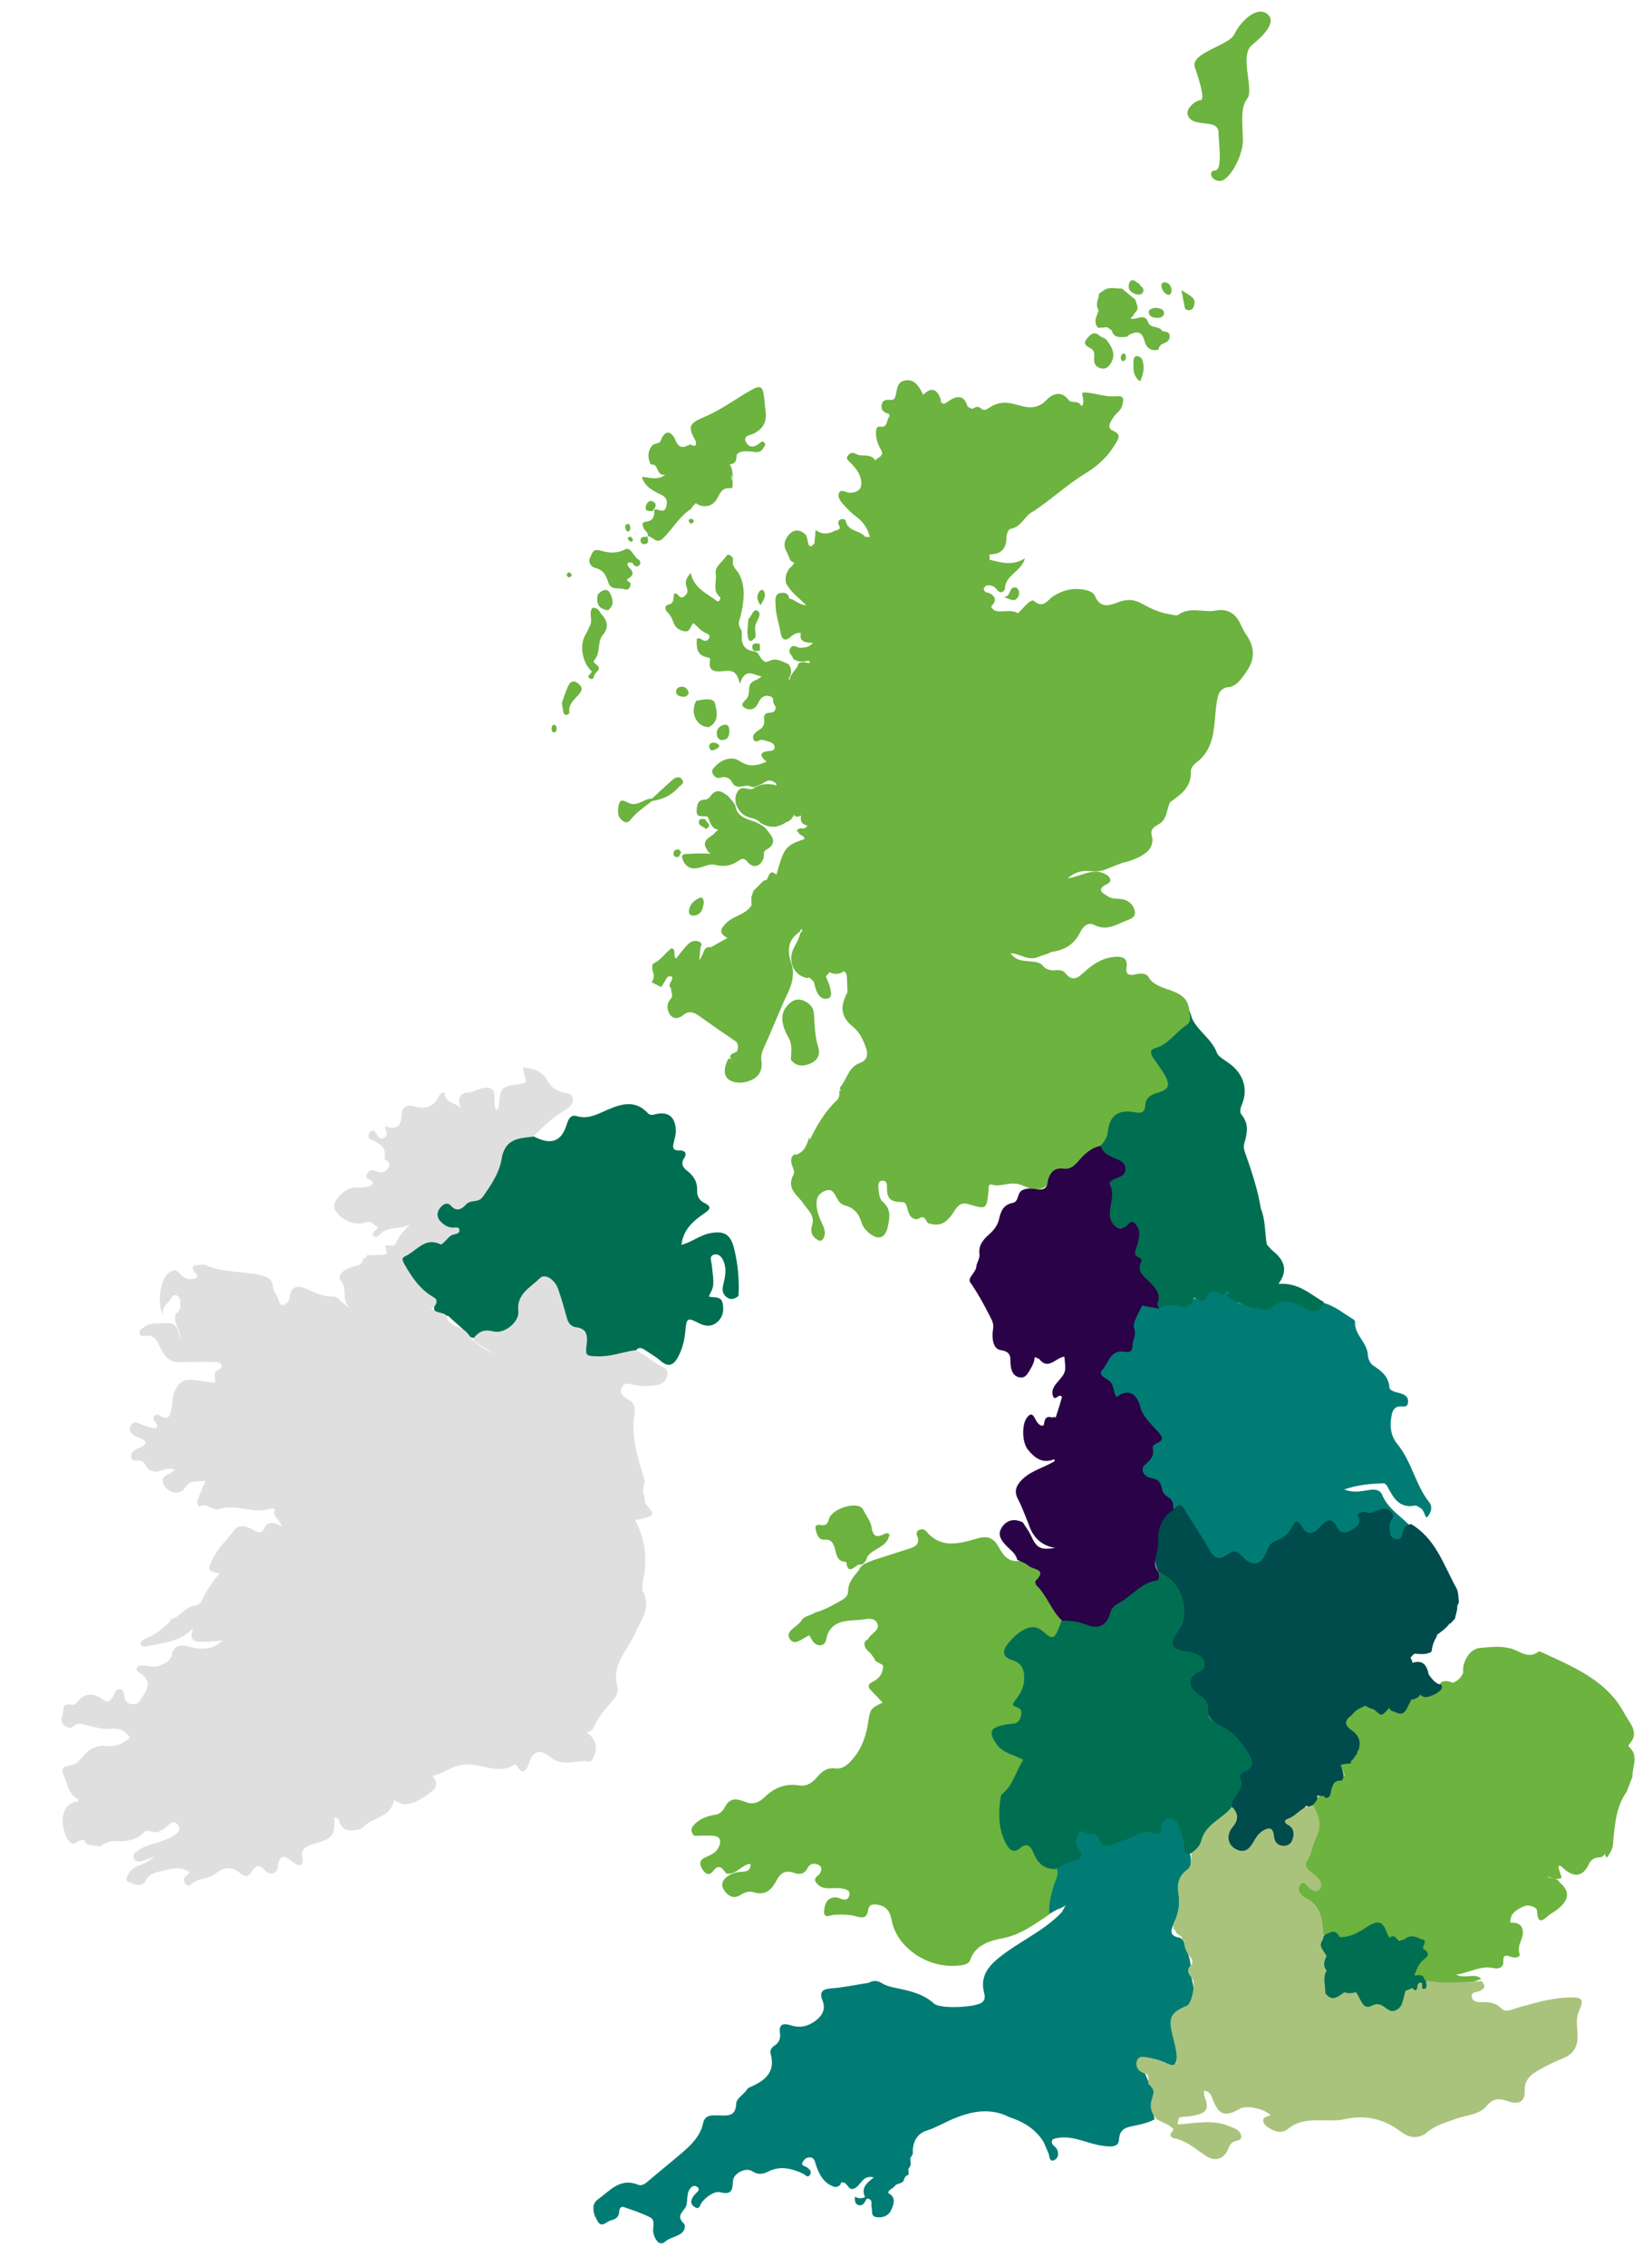 <?xml version="1.0" encoding="UTF-8"?>
<svg width="650px" height="891px" viewBox="0 0 650 891" version="1.1" xmlns="http://www.w3.org/2000/svg" xmlns:xlink="http://www.w3.org/1999/xlink">
    <title>fhrs-north-west</title>
    <defs>
        <polygon id="path-1" points="0 0 6 0 6 6 0 6"></polygon>
        <polygon id="path-3" points="0 0 240 0 240 161 0 161"></polygon>
    </defs>
    <g id="FHRS" stroke="none" stroke-width="1" fill="none" fill-rule="evenodd">
        <g id="fhrs-north-west" transform="translate(324.929, 445.247) rotate(-2) translate(-324.929, -445.247) translate(15.391, 10.8)">
            <path d="M263.052,340.612 C260.864,341.479 259.108,343.007 258.762,345.546 C258.554,347.081 259.673,347.622 260.953,347.445 C263.826,347.047 264.248,344.661 264.737,342.487 C264.672,341.264 264.422,340.069 263.052,340.612" id="Fill-1" fill="#6CB33F"></path>
            <path d="M305.157,406.869 C307.243,405.905 308.463,403.627 307.806,401.277 C306.585,396.896 306.582,392.459 306.524,388 C306.488,385.31 305.101,383.621 302.792,382.485 C300.514,381.364 298.594,381.852 296.771,383.483 C293.191,386.688 293.059,390.794 296.385,397.189 C297.648,399.882 296.971,402.673 296.783,405.438 C299.114,408.636 302.25,408.212 305.157,406.869" id="Fill-3" fill="#6CB33F"></path>
            <path d="M386.954,226.525 C389.455,227.571 391.096,228.895 392.518,226.662 C393.409,225.264 392.816,223.334 391.812,223.012 C388.889,222.074 390.048,226.438 386.954,226.525" id="Fill-5" fill="#6CB33F"></path>
            <path d="M250.173,184.175 C248.752,183.39 247.688,184.773 247.368,185.891 C246.753,188.039 248.562,187.867 249.984,187.945 C250.896,186.709 252.198,185.294 250.173,184.175" id="Fill-7" fill="#6CB33F"></path>
            <path d="M250.687,187.469 C250.675,187.487 250.662,187.505 250.65,187.522 L250.648,187.523 C250.649,187.523 250.649,187.523 250.65,187.523 C250.649,187.523 250.649,187.523 250.649,187.523 C250.649,187.523 250.652,187.522 250.652,187.522 C250.679,187.508 250.707,187.502 250.734,187.489 C250.734,187.483 250.734,187.477 250.734,187.471 C250.719,187.47 250.703,187.47 250.687,187.469" id="Fill-9" fill="#46276A"></path>
            <path d="M239.92,195.622 C240.585,195.686 240.987,194.977 240.951,193.944 C240.844,193.2 240.547,192.584 240.01,192.628 C239.341,192.681 238.816,193.311 238.986,194.308 C239.077,194.845 239.575,195.588 239.92,195.622" id="Fill-11" fill="#6CB33F"></path>
            <path d="M264.026,192.343 C264.027,192.677 264.484,193.01 264.853,193.5 C265.356,193.146 265.948,192.925 266.015,192.632 C266.087,192.319 265.783,191.767 265.432,191.623 C264.594,191.28 264.023,191.693 264.026,192.343" id="Fill-13" fill="#6CB33F"></path>
            <path d="M424.367,129.98 C426.325,131.132 425.684,132.895 425.636,134.532 C425.581,136.373 426.516,137.51 428.112,137.979 C429.95,138.518 431.193,137.681 432.243,136.02 C433.898,133.402 433.36,131.045 431.946,128.645 C431.216,127.522 430.631,126.251 429.193,125.866 C428.817,125.627 428.388,125.447 428.073,125.141 C425.966,123.097 424.549,124.579 423.122,126.115 C421.183,128.199 422.951,129.147 424.367,129.98" id="Fill-15" fill="#6CB33F"></path>
            <path d="M442.258,133.679 C441.865,133.687 441.163,134.526 441.153,134.997 C441.091,137.936 440.278,141.12 443.394,143.678 C444.812,140.931 445.426,138.356 444.715,135.599 C444.422,134.46 443.461,133.656 442.258,133.679" id="Fill-17" fill="#6CB33F"></path>
            <path d="M437.111,132.524 C436.289,132.842 436.065,133.643 436.218,134.581 C436.322,135.22 436.644,135.55 437.288,135.456 C438.038,135.054 438.28,134.312 438.132,133.389 C438.032,132.773 437.657,132.312 437.111,132.524" id="Fill-19" fill="#6CB33F"></path>
            <path d="M430.126,121.992 C431.431,121.488 432.045,122.747 432.978,123.186 C433.566,126.387 436.282,126.047 438.845,125.961 C439.195,125.677 439.545,125.394 439.896,125.11 C439.896,125.11 439.896,125.11 439.896,125.11 C442.732,123.91 444.829,123.876 445.659,127.7 C446.228,130.323 447.918,132.226 451.118,131.413 C451.306,130.186 452.041,129.409 453.186,129.064 C454.699,128.607 455.791,127.739 455.688,126.064 C455.567,124.105 453.049,124.535 452.825,124.14 C451.54,121.877 448.044,123.165 447.358,120.404 C447.358,120.403 447.358,120.403 447.357,120.403 C447.358,120.403 447.358,120.403 447.358,120.403 C446.192,117.279 444.014,118.861 441.906,118.97 C438.834,119.127 442.236,117.886 441.73,117.364 C442.015,117.03 442.299,116.696 442.584,116.363 L442.583,116.363 C442.583,116.363 442.583,116.363 442.584,116.363 C444.375,114.795 442.844,113.138 442.711,111.519 C441.009,110.003 439.307,108.487 437.606,106.972 C435.074,106.883 432.471,105.896 430.08,107.576 C430.08,107.576 430.08,107.576 430.08,107.577 C429.511,107.96 428.941,108.343 428.372,108.727 C428.365,109.052 428.359,109.376 428.353,109.701 C427.636,111.52 427.03,113.342 428.068,115.202 C427.827,115.925 427.585,116.645 427.228,117.312 C426.577,118.967 426.305,120.583 427.694,122.04 C428.504,122.025 429.315,122.009 430.126,121.992" id="Fill-21" fill="#6CB33F"></path>
            <path d="M465.038,115.914 C467.674,111.688 464.008,110.655 460.943,108.375 C461.39,111.29 461.719,113.429 462.049,115.568 C462.924,116.652 463.953,116.515 465.038,115.914" id="Fill-23" fill="#6CB33F"></path>
            <path d="M450.78,118.916 C452.234,119.038 453.742,118.626 453.775,117.175 C453.814,115.477 452.068,115.221 450.327,114.936 C449.289,115.287 447.556,115.19 447.799,116.923 C447.994,118.318 449.386,118.798 450.78,118.916" id="Fill-25" fill="#6CB33F"></path>
            <path d="M455.443,109.978 C456.482,110.4 456.925,109.483 457.105,108.133 C456.859,106.641 456.228,105.415 454.786,105.131 C453.861,104.949 452.939,105.232 453.13,106.601 C453.348,108.158 454.185,109.465 455.443,109.978" id="Fill-27" fill="#6CB33F"></path>
            <g id="Group-31" transform="translate(440.13, 103.663)">
                <mask id="mask-2" fill="white">
                    <use xlink:href="#path-1"></use>
                </mask>
                <g id="Clip-30"></g>
                <path d="M5.273,5.454 C7.271,3.656 4.55,2.877 4.254,1.561 C4.254,1.561 4.24,1.55 4.24,1.55 C2.957,1.31 1.877,-1.506 0.41,1.095 C-0.452,2.621 0.075,4.188 1.708,5.131 C2.8,5.762 4.055,6.549 5.273,5.454 Z" id="Fill-29" fill="#6CB33F" mask="url(#mask-2)"></path>
            </g>
            <path d="M297.328,442.125 C297.05,442.105 296.724,442.185 296.328,442.402 C296.697,442.364 297.027,442.267 297.328,442.125" id="Fill-32" fill="#6CB33F"></path>
            <path d="M253.527,198.899 C257.586,195.336 260.306,190.436 265.094,187.603 C265.328,187.465 265.411,187.078 265.565,186.806 C266.046,186.341 266.527,185.877 267.008,185.411 C267.008,185.411 267.007,185.411 267.007,185.411 C267.008,185.411 267.008,185.411 267.008,185.411 C269.668,187.419 272.759,187.048 274.645,185.037 C276.579,182.975 276.784,179.354 281.083,180.029 C282.009,180.175 281.684,178.215 281.813,177.195 C281.285,176.467 281.297,175.602 281.324,174.73 C281.573,175.443 281.737,176.263 281.813,177.195 C281.892,174.929 282.208,172.631 280.88,170.559 C283.474,170.628 283.643,168.798 283.776,166.939 C285.273,165.414 287.104,165.641 289.007,165.828 C290.771,166.001 292.732,166.875 294.177,164.975 C294.177,164.975 294.177,164.975 294.177,164.975 C294.656,164.215 295.585,163.436 294.82,162.524 C294.197,161.78 293.413,162.357 292.772,162.852 C290.851,164.334 288.757,164.458 287.669,162.215 C286.322,159.437 289.465,159.479 290.755,158.883 C294.586,157.113 296.158,154.361 295.743,150.294 C295.552,148.433 295.529,146.556 295.36,144.692 C294.961,140.295 294.041,139.773 290.038,141.895 C283.801,145.2 277.975,149.258 271.31,151.777 C265.372,154.019 264.895,155.355 267.863,161.034 C268.318,163.581 266.998,162.932 265.654,162.236 C263.042,163.447 261.182,164.024 259.824,160.188 C258.785,157.253 256.064,155.525 254.185,160.25 C253.588,161.75 251.636,161.165 250.674,162.193 C248.709,164.48 248.681,166.977 249.848,169.605 C253.363,169.278 251.492,174.178 255.447,173.87 C251.942,176.194 249.2,174.502 246.181,174.375 C247.122,177.843 249.496,179.317 252.05,180.838 C253.821,181.891 256.326,182.455 255.534,185.872 C254.623,189.802 252.138,186.739 250.609,187.445 C250.668,189.763 250.22,191.756 247.35,191.991 C245.249,192.164 245.748,193.393 246.235,194.579 C246.68,195.659 248.041,196.306 247.79,197.726 C249.726,197.966 250.995,201.122 253.527,198.899" id="Fill-34" fill="#6CB33F"></path>
            <path d="M259.547,323.141 C258.139,323.213 256.04,322.753 257.068,325.468 C258.273,328.746 260.714,329.376 263.842,328.636 C265.78,328.179 267.605,327.233 269.76,327.838 C272.865,328.711 275.865,328.528 278.718,326.664 C279.711,326.016 281.005,325.113 282.303,326.913 C284.448,329.886 287.392,329.313 288.805,325.916 C289.252,324.839 288.416,323.372 289.941,322.629 C293.967,320.666 293.217,318.07 290.858,315.296 C289.885,313.461 288.061,312.652 286.392,311.658 C283.082,310.175 278.983,309.596 278.465,304.894 C277.982,303.412 276.713,302.456 275.93,301.175 C273.552,299.151 271.203,297.402 268.613,300.97 C268.21,301.524 267.311,302.071 266.664,302.045 C263.294,301.909 263.275,304.861 263.154,306.568 C262.961,309.283 265.822,308.224 267.392,308.761 C268.241,310.563 268.391,312.794 270.549,313.811 C270.78,313.897 271.059,313.907 271.225,314.001 C271.225,314.111 271.224,314.222 271.224,314.332 C271.136,314.408 271.014,314.474 270.88,314.496 C270.195,314.78 269.89,315.524 269.284,315.933 C267.155,317.266 264.713,318.455 266.62,321.644 C267.027,322.631 267.612,323.135 268.188,323.384 C265.706,323.166 262.631,322.984 259.547,323.141" id="Fill-36" fill="#6CB33F"></path>
            <path d="M226.482,209.458 C229.895,210.298 230.781,212.654 231.619,215.537 C232.506,218.587 235.622,217.444 237.683,218.252 C239.442,218.94 240.251,217.657 240.286,215.914 C238.521,214.537 238.521,214.537 240.315,213.594 C241.941,212.09 241.074,211.133 239.904,209.731 C238.819,208.428 239.343,207.294 241.353,208.039 C241.777,208.951 242.434,209.709 243.47,209.341 C244.544,208.959 244.538,207.991 244.117,207.035 L244.117,207.035 C241.782,206.042 241.153,201.392 238.516,202.658 C235.101,204.295 231.678,203.709 229.111,202.803 C225.755,201.622 225.635,203.863 224.783,205.242 C223.628,207.113 225.2,209.143 226.482,209.458" id="Fill-38" fill="#6CB33F"></path>
            <path d="M224.945,225.169 C223.236,227.23 225.076,229.918 223.769,232.049 C223.115,233.279 222.545,234.568 221.789,235.73 C219.255,239.623 220.233,246.67 223.844,250.099 C223.706,251.096 221.545,251.709 222.814,252.719 C224.555,254.104 224.462,251.725 225.174,250.984 C225.39,250.759 225.608,250.536 225.824,250.311 C225.825,250.311 225.826,250.311 225.826,250.31 C228.521,248.07 223.733,247.014 224.873,245.866 C227.708,243.013 226.209,238.674 228.746,235.84 C231.345,232.937 230.578,230.15 228.227,227.514 C227.523,226.167 226.725,224.956 224.945,225.169" id="Fill-40" fill="#6CB33F"></path>
            <path d="M264.504,263.06 C261.842,267.726 264.174,273.193 269.018,273.646 C273.451,271.571 272.432,267.344 271.878,264.525 C271.345,261.803 267.248,262.746 264.504,263.06" id="Fill-42" fill="#6CB33F"></path>
            <path d="M218.249,254.622 C216.806,253.243 215.311,253.822 214.665,254.966 C213.333,257.324 212.503,259.967 211.629,262.1 C211.83,263.624 211.967,264.702 212.114,265.779 C212.216,266.52 212.727,266.888 213.391,266.806 C213.788,266.756 214.489,266.311 214.462,266.127 C213.923,262.232 217.264,260.634 219.086,258.155 C220.235,256.592 219.37,255.693 218.249,254.622" id="Fill-44" fill="#6CB33F"></path>
            <path d="M256.244,296.927 C257.124,295.961 259.028,295.508 257.829,293.795 C256.774,292.287 255.27,292.883 254.141,293.798 C251.295,296.104 248.547,298.525 245.76,300.901 C245.76,300.901 245.76,300.901 245.76,300.901 C242.655,300.789 240.11,303.875 236.797,302.428 C235.304,301.776 233.418,300.112 232.701,302.661 C232.098,304.805 231.63,307.512 234.01,309.325 C234.945,310.037 235.988,310.155 236.884,309.09 C239.369,306.134 242.644,304.086 245.775,301.877 C249.831,301.355 253.433,300.013 256.244,296.927" id="Fill-46" fill="#6CB33F"></path>
            <path d="M289.753,228.509 C288.192,227.553 287.537,230.68 286.154,231.603 C285.95,233.798 285.437,236.02 285.618,238.18 C285.877,241.287 287.303,240.602 288.717,238.789 C288.902,237.043 288.271,235.282 289.067,233.524 C289.798,231.908 291.645,229.669 289.753,228.509" id="Fill-48" fill="#6CB33F"></path>
            <path d="M231.998,219.461 C230.966,217.418 228.754,218.366 227.273,219.955 C226.374,223.456 227.383,225.726 231.026,226.294 C233.915,224.438 232.983,221.41 231.998,219.461" id="Fill-50" fill="#6CB33F"></path>
            <path d="M274.579,278.872 C276.502,278.696 277.05,277.199 277.121,275.359 C277.075,274.134 276.986,272.671 275.138,272.911 C273.416,273.135 272.233,274.367 272.129,276.074 C272.039,277.562 272.711,279.043 274.579,278.872" id="Fill-52" fill="#6CB33F"></path>
            <path d="M259.031,257.337 C257.864,257.311 256.741,257.933 256.692,259.168 C256.626,260.783 258.102,261.111 259.292,261.3 C260.439,261.483 261.398,260.991 261.689,259.609 C261.177,258.399 260.436,257.37 259.031,257.337" id="Fill-54" fill="#6CB33F"></path>
            <path d="M266.533,313.602 C269.495,312.221 266.637,311.012 266.446,309.726 C265.463,309.586 264.06,309.318 263.891,310.575 C263.636,312.473 265.711,312.481 266.533,313.602" id="Fill-56" fill="#6CB33F"></path>
            <path d="M292.457,220.643 C292.327,220.426 291.423,220.359 291.224,220.565 C289.71,222.134 289.425,223.886 291.103,226.441 C292.409,224.24 293.702,222.715 292.457,220.643" id="Fill-58" fill="#6CB33F"></path>
            <path d="M208.24,270.568 C207.57,270.625 207.157,271.272 207.221,272.321 C207.272,273.161 207.711,273.588 208.202,273.564 C208.899,273.531 209.269,272.874 209.208,271.827 C209.154,270.992 208.722,270.527 208.24,270.568" id="Fill-60" fill="#6CB33F"></path>
            <path d="M287.283,242.865 C287.278,244.802 288.978,244.36 290.283,244.203 C290.275,243.327 290.269,242.452 290.262,241.577 C288.932,241.313 287.287,240.935 287.283,242.865" id="Fill-62" fill="#6CB33F"></path>
            <path d="M247.348,198.4 C247.351,198.383 247.348,198.37 247.351,198.354 C247.328,198.351 247.305,198.343 247.281,198.341 C247.275,198.369 247.272,198.399 247.268,198.428 C247.295,198.418 247.323,198.411 247.348,198.4 Z" id="Fill-64" fill="#6CB33F"></path>
            <path d="M246.586,200.814 C248.468,200.425 247.507,198.916 247.682,197.849 C246.623,198.206 244.882,197.466 244.777,199.294 C244.728,200.161 245.509,201.037 246.586,200.814" id="Fill-66" fill="#6CB33F"></path>
            <path d="M254.456,321.357 C253.631,321.66 253.425,322.391 253.484,323.104 C253.581,324.276 254.506,324.313 255.495,324.169 C255.821,323.605 256.148,323.042 256.475,322.477 C256.114,321.629 255.614,320.931 254.456,321.357" id="Fill-68" fill="#6CB33F"></path>
            <path d="M271.726,280.009 C270.324,279.47 269.113,279.764 268.931,281.296 C269.287,283.282 270.569,282.918 272.023,282.123 C272.023,282.123 272.023,282.123 272.023,282.123 C273.613,281.26 272.857,280.442 271.726,280.009" id="Fill-70" fill="#6CB33F"></path>
            <path d="M239.851,198.57 C240.011,198.992 240.459,199.488 240.895,199.618 C241.562,199.816 241.891,199.241 241.772,198.727 C241.676,198.312 241.256,197.962 241.035,197.658 C240.209,197.767 239.606,197.927 239.851,198.57" id="Fill-72" fill="#6CB33F"></path>
            <path d="M216.582,212.728 C216.902,212.585 217.378,212.029 217.316,211.898 C217.104,211.456 216.685,211.12 216.407,210.812 C215.649,211.041 215.187,211.382 215.357,212.015 C215.504,212.565 215.97,213.001 216.582,212.728" id="Fill-74" fill="#6CB33F"></path>
            <path d="M481.653,244.613 C480.729,243.194 480.091,241.58 479.397,240.022 C477.564,235.911 474.324,234.063 470.005,234.754 C465.137,235.533 460.042,232.683 455.294,235.883 C454.512,236.41 452.88,235.763 451.665,235.533 C447.779,234.798 444.331,232.986 440.981,230.985 C438.319,229.394 435.796,228.956 432.586,229.905 C429.165,230.915 424.916,233.107 422.712,227.34 C422.035,225.565 419.591,224.912 417.523,224.559 C413.481,223.865 409.824,224.856 406.335,226.89 C404.05,228.221 402.301,231.789 398.796,228.557 C397.974,227.798 396.483,229.033 395.555,229.896 C394.428,230.945 393.346,232.042 392.244,233.118 C390.454,231.937 388.437,232.097 386.441,232.13 C384.571,232.163 382.672,232.263 381.761,230.088 C381.761,230.088 381.761,230.088 381.761,230.088 L381.761,230.087 C383.981,228.01 383.896,226.208 381.123,224.727 C380.02,224.543 379.078,224.183 379.089,222.81 C379.391,222.482 379.695,222.155 379.998,221.828 C379.998,221.828 379.998,221.828 379.998,221.828 L380.366,221.696 L380.757,221.703 C382.186,221.724 383.289,222.13 384.201,223.448 C385.024,224.636 386.338,225.356 387.41,223.458 C387.41,223.458 387.409,223.458 387.409,223.458 C387.409,223.457 387.41,223.457 387.41,223.457 C387.534,217.913 394.197,216.838 395.688,211.624 C390.709,214.528 386.249,212.957 381.784,211.66 C381.784,211.66 381.784,211.66 381.784,211.66 C381.784,211.66 381.784,211.66 381.784,211.66 C381.807,210.967 381.83,210.275 381.854,209.582 C386.203,209.721 388.567,207.753 388.731,203.256 C388.785,201.816 389.416,199.992 390.71,199.772 C394.604,199.11 396.097,195.321 398.711,193.808 C406.372,189.371 412.993,183.388 420.499,179.165 C425.86,176.149 429.671,172.79 432.81,167.947 C434.173,165.842 435.457,164.317 431.965,162.601 C429.441,161.361 431.324,159.066 432.432,157.429 C433.551,155.777 435.631,154.845 436.121,152.718 C436.588,150.687 437.418,148.96 433.615,149.186 C430.051,149.397 426.403,147.946 422.757,147.403 C419.824,146.965 420.458,147.529 420.728,149.349 C421.128,152.05 420.17,152.949 419.815,152.255 C418.696,150.069 416.118,151.498 415.05,149.983 C412.142,145.858 408.562,147.518 406.227,149.8 C402.175,153.759 397.908,152.197 393.973,150.947 C390.163,149.736 386.933,149.909 383.764,151.934 C382.529,152.722 381.573,153.149 380.477,152.104 C379.272,150.955 378.218,151.524 377.113,152.183 L377.113,152.183 C377.113,152.183 377.113,152.183 377.113,152.183 C376.505,151.881 375.896,151.578 375.287,151.276 C374.094,146.744 371.518,146.173 366.876,149.411 C365.71,150.041 365.006,149.792 364.912,148.377 C364.888,148.76 364.739,149.14 364.53,149.515 C364.545,149.11 364.629,148.722 364.911,148.376 C363.713,144.354 361.727,142.445 357.925,145.998 C356.112,141.527 354.218,139.828 351.429,140.023 C348.108,140.256 347.787,142.911 347.25,145.333 C346.954,146.667 346.561,147.749 344.874,147.508 C343.18,147.268 341.78,147.449 341.455,149.586 C341.1,151.918 342.757,152.465 344.364,153.107 C344.357,153.435 344.351,153.765 344.344,154.093 C342.95,155.208 343.926,158.519 340.383,157.872 C338.937,157.608 338.776,159.879 338.857,161.275 C338.975,163.317 339.633,165.206 340.619,167.025 C342.02,169.612 339.168,169.821 338.198,171.086 C336.509,168.097 333.185,169.597 330.932,168.388 C329.576,167.661 328.814,167.467 327.741,168.548 C326.339,169.96 327.602,170.748 328.393,171.621 C330.184,173.602 331.87,175.663 332.311,178.391 C332.845,181.696 331.485,183.363 328.008,183.468 C326.424,183.515 324.261,181.506 323.452,183.511 C322.727,185.304 324.419,187.276 325.775,188.789 C327.012,190.171 328.235,191.623 329.702,192.729 C332.556,194.882 334.286,197.651 335.044,201.096 C334.452,201.073 333.858,201.049 333.265,201.027 L333.265,201.027 C331.267,198.232 326.361,198.745 325.717,194.307 C325.635,193.734 324.421,193.472 323.645,193.848 C322.845,194.236 322.538,195.043 322.933,195.798 C324.088,198.006 322.407,197.682 321.154,198.254 C318.517,199.458 316.136,199.517 313.787,197.564 C313.553,199.522 313.352,201.205 313.151,202.887 C312.235,203.674 311.2,204.889 310.669,202.647 C310.394,201.486 310.434,200.251 309.724,199.21 C307.773,197.257 305.48,196.929 303.522,198.794 C301.684,200.545 300.644,202.86 301.995,205.555 C302.48,206.521 302.804,207.566 303.201,208.576 C303.516,209.473 304.107,209.896 304.864,210.031 C304.568,211.576 302.692,212.009 302.261,213.458 C301.304,214.819 301.25,216.36 301.375,217.937 C302.944,221.526 306.149,223.829 309.067,227.088 C306.763,226.72 305.563,225.682 304.239,224.892 C303.599,224.51 302.962,224.22 302.352,224.206 C302.518,223.176 301.987,222.482 301.051,221.983 C296.144,220.97 297.066,225.05 297.037,227.285 C296.996,230.476 298.118,233.665 298.501,236.883 C298.943,240.579 300.347,241.248 303.138,238.738 C303.138,238.738 303.138,238.738 303.138,238.738 C304.196,238.123 305.273,237.581 306.557,237.914 C306.557,237.914 306.557,237.914 306.557,237.914 C305.74,241.456 308.296,241.73 311.192,241.922 C309.525,243.724 307.863,243.643 306.195,243.7 C304.868,243.745 303.56,241.781 302.197,243.752 C300.935,245.579 303.064,246.463 303.183,247.884 C304.738,249.218 306.56,249.288 308.466,248.987 C308.967,249.01 310.026,248.819 309.74,249.38 C309.265,250.31 308.232,249.318 307.429,249.369 C306.604,249.524 305.645,249.224 305.036,250.096 C304.999,250.369 304.934,250.636 304.841,250.896 C303.725,252.653 301.741,254.125 301.552,256.186 C301.434,255.974 301.268,255.805 301.027,255.708 C301.076,255.683 301.121,255.654 301.171,255.628 C302.469,253.763 302.609,251.868 301.299,249.939 C298.807,248.898 296.604,247.015 293.476,248.561 C291.793,249.393 290.791,247.573 289.949,246.25 C289.576,245.355 288.965,244.634 288.005,244.48 C283.928,243.823 282.861,241.216 283.35,237.508 C283.474,236.574 283.208,235.695 282.652,234.918 C281.793,233.153 282.773,231.68 283.215,230.02 C284.623,224.743 285.561,219.31 283.223,214.085 C282.377,212.193 280.273,210.996 280.884,208.325 C281.188,206.994 279.117,205.574 278.578,206.343 C276.941,208.673 273.518,210.65 273.911,213.318 C274.366,216.396 272.168,220.02 275.33,222.719 C275.599,222.95 275.257,224.215 274.259,224.378 C270.355,221.059 265.187,219.029 264.099,212.766 C262.287,214.714 261.679,216.117 262.164,217.731 C262.632,219.291 262.986,220.495 261.336,221.802 C259.168,223.519 259.079,220.147 257.284,220.687 C256.757,222.138 257.536,224.636 254.578,224.991 C253.545,225.114 253.316,226.848 254.257,227.738 C255.575,228.983 256.132,230.503 256.681,232.147 C257.317,234.05 258.772,235.148 260.776,235.601 C263.25,236.158 263.039,233.527 264.51,232.519 C266.057,234.024 267.385,235.796 269.413,236.696 C270.121,237.011 270.872,237.525 270.507,238.46 C270.123,239.441 269.299,239.873 268.244,239.505 C267.43,239.22 266.902,238.099 265.547,238.805 C265.373,242.064 265.153,245.334 269.655,246.201 C270.009,246.27 270.617,246.741 270.579,246.886 C268.993,252.951 274.136,251.805 276.633,251.721 C280.191,251.602 281.152,253.381 281.929,257.082 C284.075,250.508 287.436,253.729 290.466,254.398 C289.105,255.943 286.823,255.661 285.871,257.544 C285.031,259.204 285.766,261.223 284.442,262.876 C283.677,263.831 281.252,265.141 283.545,266.565 C285.305,267.657 287.39,267.459 288.684,265.1 C289.479,263.648 290.364,261.994 292.48,262.059 C293.352,262.235 294.244,262.372 294.731,263.267 C294.731,263.267 294.731,263.267 294.732,263.266 C294.731,263.267 294.731,263.267 294.731,263.268 C294.613,264.528 295.034,265.638 295.679,266.686 C295.679,266.686 295.679,266.686 295.679,266.686 C295.679,266.686 295.679,266.686 295.678,266.686 C295.541,268.105 294.786,268.82 293.341,268.784 C292.008,268.752 290.985,269.136 290.909,270.711 C291.377,270.365 291.859,270.093 292.349,269.907 C291.893,270.12 291.415,270.388 290.91,270.711 C291.109,272.62 290.88,274.344 288.935,275.332 C288.935,275.332 288.935,275.332 288.935,275.332 C287.593,276.155 285.951,277.108 286.443,278.837 C287.052,280.973 288.844,279.01 290.046,279.375 C291.07,279.685 292.118,279.943 293.1,280.356 C293.989,280.73 294.766,281.386 294.674,282.467 C294.566,283.72 293.467,283.771 292.563,283.811 C288.306,283.999 288.816,285.78 291.286,287.969 C287.431,289.511 284.316,289.999 280.571,287.261 C277.977,285.364 273.869,286.292 271.143,289.057 C270.428,289.782 269.328,290.615 269.95,291.861 C270.509,292.979 271.329,294.037 272.872,293.643 C275.226,293.043 276.801,293.928 277.744,296.104 C279.693,298.971 282.896,296.072 285.11,297.706 C286.461,298.004 287.516,297.021 288.76,296.845 C289.143,296.683 289.509,296.497 289.859,296.267 C291.254,295.32 292.66,295.006 294.102,296.176 C294.342,296.363 294.675,296.525 294.765,296.776 C295.201,298.007 294.203,297.177 294.067,297.152 C292.883,296.933 291.699,296.788 290.497,296.817 C288.97,296.893 287.523,297.24 286.202,298.046 C284.252,299.701 281.621,296.629 279.775,298.988 L279.801,299.014 C278.5,300.434 278.502,302.17 278.628,303.935 C279.541,306.96 281.427,309.097 284.49,309.895 C285.893,310.26 287.109,310.706 287.996,311.866 C291.423,314.222 294.865,314.236 298.326,311.94 L298.355,311.991 C299.889,311.54 300.765,310.469 301.424,309.196 C301.996,310.399 303.014,310.121 304.106,309.597 C303.885,311.165 303.857,312.71 305.755,313.388 C307.565,314.033 305.118,314.307 305.522,314.75 C304.3,314.734 302.906,314.128 302.176,315.791 C302.405,315.869 302.64,315.906 302.882,315.903 L302.882,315.903 C302.786,317.502 305.307,317.244 305.135,318.937 C297.271,321.132 296.9,322.532 293.648,332.549 L293.648,332.549 C291.957,330.921 291.073,331.257 290.053,333.912 C289.998,334.056 289.919,334.192 289.851,334.331 C289.381,334.475 288.91,334.62 288.439,334.764 C288.439,334.764 288.439,334.765 288.439,334.765 C287.093,336.034 285.747,337.302 284.401,338.571 C284.088,339.393 283.775,340.215 283.462,341.036 C283.462,341.036 283.462,341.036 283.462,341.036 C283.46,342.088 283.458,343.141 283.457,344.193 C281.028,347.804 276.398,347.992 273.368,350.735 C271.07,352.815 269.81,354.65 273.532,356.707 C270.991,358.013 268.922,359.077 266.852,360.141 L266.852,360.141 C263.565,359.501 264.224,363.054 262.143,364.961 C262.409,363.035 262.563,361.918 262.716,360.801 C262.521,359.843 264.059,358.771 262.545,357.905 C260.965,357.001 259.286,357.46 258.171,358.44 C256.257,360.121 254.7,362.209 253.012,364.106 C251.689,362.908 253.458,360.809 251.412,359.94 C248.85,361.684 247.126,364.495 244.143,365.66 C243.315,366.285 243.638,367.2 243.553,368.015 C243.619,368.813 244.006,369.581 244.073,370.379 C244.066,370.573 244.06,370.767 244.053,370.961 C244.023,371.148 243.977,371.338 243.887,371.532 C243.678,372.076 243.561,372.674 243.037,373.038 L246.825,375.105 C247.703,373.783 248.581,372.462 249.459,371.14 C252.196,370.54 251.246,371.999 250.639,373.266 C249.987,374.111 249.873,374.946 250.687,375.762 C250.687,375.762 250.688,375.763 250.688,375.763 C250.688,375.763 250.687,375.763 250.687,375.763 C250.422,377.055 251.563,378.395 250.556,379.662 L250.556,379.662 C248.701,381.566 248.548,383.677 249.79,385.96 L249.791,385.96 C251.335,388.171 253.397,387.666 255.008,386.448 C257.403,384.637 259.248,385.396 261.25,386.916 C265.786,390.36 270.307,393.829 274.93,397.156 C276.598,398.357 276.273,399.707 275.838,401.225 L275.838,401.225 L275.768,401.296 C274.937,402.315 272.502,401.817 273.075,404.162 C273.481,404.717 273.741,405.299 273.429,405.992 C273.562,405.217 273.61,404.473 272.667,404.157 C272.531,404.11 272.363,404.162 272.214,404.166 C270.605,406.979 269.652,410.593 272.231,412.473 C274.669,414.249 278.579,414.081 281.609,412.597 C284.334,411.263 285.593,408.686 285.206,405.55 C284.962,403.587 285.531,401.909 286.412,400.177 C289.943,393.228 292.928,386.016 296.539,379.1 C298.39,375.553 299.487,371.564 298.339,367.74 C296.799,362.608 297.073,358.465 301.892,355.387 C302.156,354.966 302.449,354.578 302.743,354.19 C302.905,354.328 303.023,354.542 303.096,354.84 C302.811,355.185 302.529,355.533 302.225,355.86 C301.694,357.982 300.461,359.758 299.438,361.654 C296.664,366.786 299.316,372.765 304.619,373.608 C304.766,373.504 304.896,373.394 305.016,373.282 C305.63,373.863 306.246,374.444 306.86,375.025 L306.86,375.025 C307.254,376.511 307.444,378.096 308.098,379.457 C308.85,381.026 310.243,382.396 312.119,381.879 C314.198,381.306 313.409,379.267 313.232,377.914 C313.02,376.293 312.225,374.75 311.682,373.173 L311.682,373.173 C311.682,373.173 311.682,373.173 311.682,373.173 C312.222,372.617 312.762,372.062 313.302,371.506 C313.438,371.634 313.578,371.757 313.742,371.855 C315.13,372.465 316.535,372.442 317.95,371.926 C318.227,371.762 318.479,371.585 318.714,371.398 C319.436,371.671 319.741,372.209 319.867,372.865 C319.883,373.069 319.907,373.275 319.94,373.482 C319.956,373.744 319.961,374.013 319.96,374.287 C319.957,376.051 319.972,377.815 319.985,379.58 C319.787,380.059 319.551,380.532 319.274,380.993 C316.877,385.788 317.219,389.438 321.658,393.353 C324.335,395.715 325.403,398.495 326.445,401.576 C327.41,404.429 326.733,406.744 323.917,407.648 C319.306,409.129 318.624,413.816 315.903,416.81 C315.561,417.186 315.672,417.751 316.041,418.203 C316.036,418.204 316.031,418.204 316.027,418.205 C315.816,418.234 315.609,418.281 315.408,418.345 C315.467,419.733 315.47,420.993 314.223,422.085 C309.448,426.27 306.125,431.56 303.2,437.129 C303.126,436.796 303.051,436.465 302.977,436.133 C301.926,438.856 301.007,441.705 298.042,442.589 C298.275,442.6 298.485,442.639 298.673,442.709 C298.102,442.689 297.414,442.746 296.556,442.851 C293.853,445.419 297.396,448.633 296.277,450.54 C293.007,456.113 297.602,458.689 299.797,462.198 C301.422,464.795 304.111,467.017 302.925,470.549 C302.125,472.935 302.384,474.817 304.447,476.329 C305.227,476.901 306.092,477.468 306.874,476.433 C308.422,474.384 307.714,472.321 306.82,470.244 C305.705,467.653 304.777,465.018 304.904,462.108 C305.017,459.545 306.427,458.079 308.702,457.348 C311.178,456.552 312.001,458.418 312.815,460.14 C313.508,461.604 314.411,462.955 315.977,463.409 C319.702,464.487 321.517,467.015 322.433,470.66 C322.787,472.068 323.89,473.459 325.002,474.47 C328.688,477.822 331.507,476.961 332.687,472.145 C333.51,468.784 334.155,465.425 331.027,462.596 C329.742,461.435 329.621,459.496 329.5,457.783 C329.401,456.404 329.267,454.408 330.892,454.249 C333.115,454.031 332.865,456.066 332.821,457.658 C332.703,462.022 334.881,462.738 338.996,462.973 C341.296,463.104 339.67,469.361 344.021,469.875 C344.546,469.936 345.119,469.371 345.702,469.212 C347.171,468.81 347.52,470.02 348.057,470.94 C348.184,471.132 348.312,471.324 348.441,471.514 C352.835,473.112 355.577,472.133 358.825,467.365 C360.365,465.106 361.708,463.588 364.827,464.674 C371.716,467.071 371.759,466.949 372.752,459.281 C372.884,458.267 372.609,456.761 374.402,457.347 C377.503,458.363 380.545,456.572 383.613,457.28 C385.205,457.385 386.54,458.232 387.957,458.838 C391.06,460.164 393.975,460.221 396.529,457.641 C398.068,454.903 400.086,453.026 403.527,453.196 C405.86,453.311 407.666,452.006 409.153,450.34 C411.584,447.616 414.582,445.754 417.869,444.293 C420.135,443.056 420.923,440.94 421.546,438.579 C423.079,432.769 424.875,431.621 430.959,432.261 C433.031,432.478 435.355,432.829 436.075,430.285 C436.997,427.025 439.126,425.538 442.103,424.384 C445.621,423.02 446.31,420.783 444.895,417.186 C443.97,414.838 442.451,412.823 441.11,410.712 C440.087,409.103 440.118,407.856 442.053,406.937 C445.626,405.239 448.33,402.309 451.524,400.076 C454.586,397.936 456.024,395.414 454.174,391.767 C453.712,381.772 441.868,384.507 438.468,377.705 C437.955,376.679 436.401,376.361 435.1,376.388 C434.483,376.401 433.862,376.53 433.252,376.652 C430.864,377.134 429.511,376.41 430.029,373.742 C430.738,370.087 428.593,369.365 425.71,369.457 C420.769,369.617 416.771,372.033 413.195,375.146 C410.625,377.382 408.403,378.682 405.877,375.128 C405.024,373.929 403.481,373.842 402.012,373.914 C399.867,374.019 398.015,373.374 396.779,371.467 C395.08,370.205 393.056,370.205 391.083,369.941 C387.467,369.459 386.533,368.917 384.524,366.655 C388.079,366.538 391.442,370.306 395.852,368.319 L395.826,368.352 C397.381,367.676 399.144,367.593 400.611,366.666 C405.705,366.193 409.733,364.147 412.26,359.392 C413.376,357.293 415.402,355.193 417.916,356.622 C422.313,359.121 426.085,357.132 429.897,355.625 C431.696,354.914 434.702,354.505 434.021,351.483 C433.446,348.932 431.45,347.204 428.781,346.811 C427.094,346.563 425.328,346.689 423.847,345.706 C421.655,344.253 419.005,342.744 423.519,340.778 C425.334,339.988 425.187,338.81 424.022,337.516 C418.798,333.461 413.679,337.43 408.081,337.968 C410.913,335.713 413.633,335.01 416.748,335.401 C419.21,335.711 421.71,335.759 424.051,334.623 C425.907,333.974 427.763,333.326 429.619,332.678 C432.641,332.091 435.58,331.267 438.23,329.631 C438.812,329.279 439.369,328.891 439.887,328.451 C441.624,326.779 442.349,324.789 441.801,322.393 C441.043,319.371 443.453,318.671 445.317,317.569 C448.087,315.585 448.006,312.152 449.412,309.473 L449.413,309.473 C453.702,306.619 458.054,303.856 458.034,297.753 C458.03,296.311 459.065,295.094 460.228,294.299 C465.946,290.396 467.361,284.442 468.119,278.124 C468.453,275.344 468.79,272.553 469.344,269.81 C469.915,266.988 471.338,264.876 474.666,265.016 C477.736,264.132 479.4,261.641 481.188,259.29 C484.874,254.509 484.935,249.65 481.653,244.613" id="Fill-76" fill="#6CB33F"></path>
            <path d="M477.655,66 C481.185,66 487.175,56.559 487.175,49.722 C487.175,42.885 486.664,37.237 489.486,33.952 C492.308,30.667 486.843,16.938 492.001,13.033 C497.159,9.128 502.351,3.973 498.24,0.845 C494.129,-2.284 487.581,3.955 485.291,8.494 C483.001,13.033 467.493,15.153 469.284,21.026 C471.074,26.898 472.864,33.952 471.074,33.952 C469.284,33.952 463.701,37.521 466.492,40.943 C469.284,44.365 477.655,41.772 477.655,46.762 C477.655,51.752 478.774,61.803 475.823,61.803 C472.871,61.803 474.125,66 477.655,66 Z" id="Path-4" fill="#6CB33F"></path>
            <g id="Group-80" transform="translate(203.265, 707.895)">
                <mask id="mask-4" fill="white">
                    <use xlink:href="#path-3"></use>
                </mask>
                <g id="Clip-79"></g>
                <path d="M238.249,61.005 C238.671,56.541 236.906,53.188 235.911,49.389 C235.568,48.781 235.096,48.299 234.505,47.931 C229.385,46.992 231.463,44.068 232.684,41.375 C234.503,38.297 234.768,34.898 234.693,31.432 C234.381,27.738 235.037,24.481 238.033,21.835 C239.84,20.238 240.471,17.95 239.637,15.487 C237.846,11.801 237.727,7.604 236.103,3.875 C234.075,-0.778 230.897,-1.272 227.663,2.563 C226.768,3.625 226.176,5.192 224.504,4.971 C220.055,4.381 216.279,6.485 212.384,7.943 C209.071,9.186 206.454,9.819 203.763,6.382 C202.101,4.261 198.884,3.162 196.143,4.421 C193.464,5.652 193.49,8.526 194.205,11.028 C195.044,13.97 193.56,14.955 191.146,15.649 C188.913,16.29 186.575,16.909 185.56,19.412 C184.581,23.315 182.755,26.963 182.04,30.946 C181.66,33.061 181.018,35.228 182.731,37.117 C183.984,36.463 185.238,35.81 186.491,35.156 C187.869,34.801 189.103,34.221 190.068,33.542 C189.502,34.289 188.975,35.232 188.446,36.177 C181.045,43.503 171.176,47.149 162.977,53.316 C158.359,56.791 155.399,60.636 156.671,66.707 C156.962,68.095 157.196,69.477 155.842,70.553 C153.342,72.543 139.204,72.721 136.851,70.415 C133.335,66.966 129.013,65.527 124.458,64.342 C121.615,63.602 118.644,63.151 116.152,61.393 C114.597,60.478 113.036,60.512 111.466,61.353 C106.53,61.945 101.607,62.839 96.655,63.031 C92.978,63.173 91.866,64.396 93.086,67.806 C94.295,71.187 92.753,73.562 90.164,75.434 C87.22,77.562 83.968,78.303 80.446,77.049 C77.584,76.031 75.457,76.02 75.885,80.036 C76.104,82.095 75.284,83.764 73.526,84.766 C72.032,85.616 71.668,86.811 72.004,88.291 C73.432,94.59 69.992,97.883 64.814,100.133 C63.742,100.655 62.434,100.81 61.823,102.053 C60.387,103.667 57.834,105.21 57.722,106.911 C57.371,112.291 54.029,111.592 50.572,111.404 C48.097,111.268 45.286,110.849 44.446,114.174 C43.175,119.208 39.645,122.466 35.848,125.497 C31.098,129.29 26.212,132.913 21.455,136.699 C20.349,137.579 19.077,138.026 17.993,137.535 C11.145,134.432 6.867,139.471 2.173,142.629 C-1.404,145.035 0.172,148.719 1.692,151.505 C3.129,154.14 5.2,151.456 6.976,151.127 C8.807,150.787 10.107,149.827 10.24,147.726 C10.304,146.69 10.968,145.703 12.03,146.107 C15.503,147.427 19.023,148.725 22.267,150.502 C24.435,151.688 23.153,154.22 23.291,156.148 C23.497,159.027 25.672,162.151 27.488,160.578 C29.65,158.704 32.087,158.668 34.149,157.36 C35.785,156.323 36.307,154.277 35.408,153.338 C32.855,150.669 34.601,149.266 36.207,147.298 C36.996,146.331 37.004,144.66 37.191,143.284 C37.383,141.856 37.636,140.499 38.72,139.462 C39.48,138.734 40.359,138.511 41.233,139.209 C42.336,140.092 41.663,140.778 40.911,141.452 C40.447,141.867 39.985,142.304 39.62,142.803 C38.617,144.175 38.055,145.623 39.711,146.9 C41.949,148.627 41.956,146.32 42.907,145.246 C44.822,143.081 48,140.993 50.205,141.625 C55.099,143.028 55.029,140.445 55.395,137.222 C55.721,134.338 60.684,132.033 63.082,133.796 C65.226,135.372 67.257,135.114 69.218,134.205 C74.126,131.93 78.555,133.215 83.018,135.439 C83.815,135.837 84.775,137.436 85.749,136.002 C86.625,134.714 85.592,133.717 84.512,132.927 C83.761,132.377 82.03,132.291 83.155,130.682 C83.784,129.781 84.7,129.048 85.899,129.134 C87.772,129.266 87.826,130.888 88.22,132.198 C89.43,136.207 91.145,139.798 95.558,141.176 C96.736,141.049 97.618,140.623 97.834,139.521 C100.105,138.86 100.276,141.973 102.054,142.198 C105.431,141.999 105.977,136.407 110.821,137.928 C108.105,139.822 105.704,141.634 106.933,145.11 C106.989,145.242 107.07,145.357 107.144,145.476 C105.792,146.084 104.438,146.096 103.079,145.2 C102.974,146.582 102.929,148.172 104.482,148.597 C106.288,149.092 106.934,147.378 107.728,146.156 L107.729,146.156 C110.521,146.298 109.085,148.564 109.582,149.859 C109.773,151.276 109.023,153.14 111.337,153.547 C113.917,154.001 116.137,153.133 117.23,150.869 C118.309,148.634 119.41,145.964 116.194,144.205 L116.194,144.205 C116.586,142.683 118.322,142.546 119.075,141.396 C120.076,140.388 122.003,140.925 122.619,139.272 C122.618,139.272 122.617,139.272 122.616,139.272 C122.617,139.272 122.618,139.271 122.619,139.271 C122.847,138.247 123.49,137.627 124.484,137.351 C124.508,136.519 124.532,135.685 124.556,134.851 C125.905,133.773 125.405,132.297 125.396,130.926 C125.395,130.926 125.395,130.926 125.395,130.926 C125.757,130.34 126.118,129.754 126.481,129.168 C126.347,124.892 128.215,121.372 132.099,120.28 C135.901,119.211 139.29,117.308 142.929,115.942 C150.265,113.19 157.557,112.023 164.847,116.036 C170.341,118.071 175.107,121.042 178.061,126.345 C178.667,127.897 179.321,129.431 179.859,131.006 C180.271,132.209 180.001,134.423 182.028,133.571 C183.603,132.908 184.079,130.934 183.106,129.173 C182.436,127.962 180.406,127.288 181.71,125.357 L181.71,125.357 C181.71,125.357 181.71,125.357 181.71,125.357 C188.642,123.263 194.604,127.474 201.027,128.583 C204.204,129.132 207.425,129.633 207.737,126.447 C208.181,121.92 210.914,121.716 213.928,121.175 C216.675,120.682 219.415,120.22 221.953,118.987 C221.584,115.661 220.689,112.381 221.89,108.991 C222.502,107.26 221.336,105.744 220.391,104.326 C219.554,103.203 219.489,101.73 218.682,100.593 C217.9,99.361 215.896,98.339 217.138,96.655 C218.228,95.177 220.03,96.159 221.514,96.459 C222.892,96.739 224.167,97.349 225.482,97.838 C229.783,99.433 231.571,98.199 231.738,93.585 C231.848,90.564 230.744,87.755 230.241,84.842 C229.407,80.009 230.437,77.794 234.889,75.973 C237.056,75.085 237.689,73.599 238.541,71.629 C240.196,67.802 237.942,64.257 238.249,61.005" id="Fill-78" fill="#007C75" mask="url(#mask-4)"></path>
            </g>
            <path d="M396.069,630.411 C394.677,626.216 392.303,622.552 389.873,618.921 C388.593,617.008 386.839,615.336 388.489,612.639 C389.378,611.185 388.104,609.913 387.003,609.079 C384.651,607.301 382.238,605.538 379.07,605.542 C374.887,605.613 373.259,602.515 371.647,599.471 C369.872,596.12 367.597,595.104 363.633,596.096 C356.593,597.857 349.193,599.885 343.549,592.614 C342.833,591.691 341.612,591.542 340.554,592.086 C339.81,592.468 339.578,593.281 339.868,594.106 C341.279,598.121 338.389,598.707 335.654,599.467 C331.17,600.713 326.696,601.995 322.218,603.261 C320.115,604.186 317.565,604.426 316.52,606.976 C314.384,609.391 312.095,611.661 311.973,615.255 C311.908,617.187 310.173,618.129 308.68,618.885 C305.522,620.486 302.393,622.207 298.868,622.933 C297.028,624.272 294.253,623.978 292.982,626.31 C291.265,628.499 286.656,629.914 288.353,632.91 C290.277,636.306 293.465,632.714 296.183,631.911 C297.107,633.602 297.725,635.743 300.118,635.943 C301.329,636.044 302.395,635.172 302.602,634.157 C304.124,626.723 309.914,626.576 315.615,626.538 C318.13,626.522 321.597,625.234 322.939,627.9 C324.411,630.825 320.359,631.908 319.251,634.122 C318.81,634.509 318.202,634.689 317.878,635.221 C317.658,635.797 317.652,636.379 317.822,636.967 C318.177,638.145 319.062,638.918 319.906,639.723 C320.332,640.328 320.757,640.932 321.183,641.536 C321.488,642.022 321.543,642.647 322.032,643.03 C322.909,643.712 324.068,643.974 324.799,644.879 C324.59,647.642 323.287,649.656 320.732,650.873 C319.517,651.453 318.067,652.041 319.211,653.875 C320.802,655.658 322.392,657.443 324.069,659.325 C319.344,661.291 318.987,661.867 318.154,666.508 C317.208,671.774 315.444,676.741 311.783,680.787 C309.895,682.873 307.705,685.007 304.675,684.537 C301.418,684.032 299.321,685.42 297.37,687.597 C295.418,689.776 293.135,691.338 290.051,690.721 C284.719,689.654 280.259,691.306 276.351,694.853 C274.399,696.624 272.247,697.638 269.556,696.834 C266.389,695.472 263.193,693.876 260.728,697.972 C259.983,699.421 258.931,700.521 257.336,701.004 C254.529,701.343 251.757,701.939 249.473,703.683 C247.709,705.031 245.964,706.64 248.133,709.081 C250.452,709.138 252.777,709.109 255.087,709.274 C258.418,709.514 258.953,711.32 257.519,714.047 C256.323,716.322 254.006,716.892 251.888,717.849 C249.584,718.891 249.896,720.758 250.977,722.524 C252.004,724.201 253.481,725.172 255.041,723.25 C257.559,720.148 258.799,722.276 260.166,724.284 C264.027,725.309 266.145,721.126 269.839,720.864 C269.943,723.452 268.345,723.852 266.612,723.875 C264.242,723.907 262.035,724.306 260.162,725.872 C257.98,727.574 258.071,729.58 259.606,731.564 C261.218,733.647 263.18,734.41 265.724,732.877 C267.201,731.986 268.966,731.453 270.682,732.069 C275.179,733.684 277.805,731.439 279.83,727.841 C281.397,725.058 283.433,723.652 286.753,724.977 C288.963,725.859 290.953,725.776 292.306,723.255 C293.157,721.672 294.865,721.357 296.387,722.096 C298.381,723.065 297.685,724.609 296.78,726.032 C296.78,726.032 296.78,726.032 296.78,726.032 L296.78,726.032 C293.955,727.642 295.018,729.143 296.909,730.621 L296.909,730.621 C296.909,730.621 296.909,730.621 296.909,730.621 C299.617,732.351 302.745,731.088 305.586,731.842 C307.088,732.241 308.946,732.547 308.264,734.76 C307.726,736.501 306.313,736.495 304.827,735.797 C304.267,735.535 303.655,735.278 303.052,735.235 C299.409,734.978 298.456,737.891 298.183,740.367 C297.81,743.749 300.699,742.058 302.181,742.043 C305.169,742.011 308.13,742.071 310.962,743.049 C313.308,743.86 314.96,743.619 315.46,740.857 C315.938,738.218 317.634,738.331 319.696,738.781 C323.043,739.511 324.211,742.059 324.614,744.9 C326.133,755.623 337.824,764.256 349.617,763.749 C351.675,763.661 354.216,763.596 354.982,761.599 C357.243,755.7 363.443,754.27 367.583,753.665 C375.208,752.55 380.691,748.479 386.731,744.859 C386.489,741.242 387.475,737.85 388.508,734.441 C389.256,731.978 391.08,729.76 390.359,726.932 C386.867,725.08 383.87,722.781 382.079,719.058 C381.041,716.899 379.265,715.743 376.695,716.959 C374.913,717.801 373.471,717.475 372.257,715.743 C368.553,710.461 369.567,698.47 374.464,694.118 C377.366,691.54 377.332,687.683 379.293,684.716 C380.035,683.593 378.568,682.513 377.497,681.828 C376.31,681.067 374.886,680.762 373.711,679.998 C371.343,678.461 368.494,676.761 368.852,673.685 C369.236,670.372 372.631,671.217 374.963,670.818 C379.285,670.077 380.892,667.382 378.846,663.511 C377.848,661.623 378.255,660.418 379.132,658.82 C382.944,651.875 382.337,648.387 376.503,643.55 C375.134,642.415 374.456,641.364 375.348,639.573 C378.092,634.071 383.878,632.466 388.773,636.135 C391.523,638.197 393.345,637.291 394.967,634.857 C395.854,633.526 396.285,632.036 396.069,630.411" id="Fill-81" fill="#6BB33E"></path>
            <path d="M303.481,594.515 C305.859,594.336 306.633,595.736 307.138,597.244 C308.024,599.891 307.596,603.335 311.672,603.532 C312.077,608.515 314.424,605.899 316.385,604.788 C318.667,605.11 319.415,603.491 320.065,601.751 C322.57,598.421 328.122,598.344 329.045,593.329 C328.352,592.556 327.714,592.808 327.179,593.038 C324.38,594.238 322.602,594.565 322.128,590.299 C321.865,587.935 320.061,585.489 319.01,583.205 C317.312,579.517 306.803,582.246 305.452,586.445 C305.016,587.801 304.635,588.769 303.118,588.796 C301.876,588.818 299.776,587.871 300.073,590.145 C300.309,591.947 301.031,594.699 303.481,594.515" id="Fill-83" fill="#6BB33E"></path>
            <path d="M271.899,478.914 C270.698,473.065 268.027,471.514 262.17,472.584 C258.474,473.26 255.486,475.689 251.191,476.693 C252.26,470.542 256.223,467.452 260.553,464.689 C262.61,463.377 264.119,462.284 260.864,460.563 C258.922,459.535 257.935,457.765 258.133,455.511 C258.418,452.251 257.058,449.803 254.609,447.768 C252.938,446.38 251.887,444.877 253.514,442.581 C254.844,440.703 253.722,439.572 251.727,439.554 C248.466,439.526 249.254,437.67 249.766,435.774 C250.128,434.433 250.583,433.053 250.588,431.689 C250.607,426.099 247.733,423.81 242.31,425.096 C241.205,425.359 240.368,425.101 239.781,424.427 C235.2,419.153 229.881,420.322 224.337,422.439 C220.32,423.973 216.467,426.248 211.774,424.645 C209.528,423.878 208.493,425.677 207.825,427.639 C205.53,434.377 201.528,435.796 195.002,432.256 C189.875,429.919 184.273,432.268 182.109,437.344 C179.869,442.597 178.697,448.518 174.339,452.58 C170.864,455.821 167.016,458.934 161.593,456.947 C159.53,456.19 157.847,456.82 156.677,458.558 C155.2,460.753 155.466,462.953 156.973,465.097 C158.153,466.774 160.174,467.258 161.961,468.282 C157.46,471.707 157.452,471.758 151.949,470.845 C150.162,470.55 148.9,471.025 147.956,472.522 C147.374,473.444 146.856,474.415 145.912,475.054 C144.3,476.146 141.706,476.08 141.277,478.556 C140.903,480.719 142.887,482.208 143.275,484.199 C143.657,486.163 145.301,487.262 146.378,488.76 C148.573,491.812 152.778,493.405 153.079,497.833 C153.119,498.791 153.173,499.742 154.066,500.373 C155.402,501.405 157.036,501.16 158.553,501.413 C160.715,503.648 163.09,505.666 165.221,507.932 C165.51,508.253 165.798,508.573 166.087,508.893 C167.285,510.923 168.978,510.616 170.762,509.88 C172.495,508.688 174.012,507.977 176.293,509.294 C179.003,510.859 181.477,510.121 183.799,507.535 C186.371,504.671 189.941,502.669 187.776,497.848 C187.364,496.932 188.713,495.7 189.71,494.862 C191.019,493.761 192.169,492.476 193.44,491.327 C194.838,490.063 195.523,487.32 198.132,488.372 C200.403,489.289 201.987,491.207 202.018,493.771 C202.067,497.889 204.769,501.298 204.782,505.47 C204.788,507.752 206.791,509.041 209.093,508.822 C212.943,508.453 212.705,510.85 212.336,513.301 C212.106,514.826 211.375,516.29 211.25,517.813 C211.136,519.189 211.608,521.289 213.29,520.795 C218.811,519.173 225.089,522.788 230.14,518.28 C230.418,518.032 231.048,518.178 231.515,518.14 C232.508,516.328 233.798,516.28 235.354,517.444 C237.343,518.933 239.55,520.189 241.325,521.895 C244.393,524.845 246.525,523.839 248.362,520.684 C250.19,517.544 251.143,514.104 251.593,510.521 C252.224,505.479 252.571,505.222 256.799,507.599 C259.354,509.037 261.815,509.447 264.207,507.554 C266.498,505.743 267.047,503.236 266.664,500.409 C266.205,497.032 263.188,498.106 261.234,497.332 C263.591,493.249 263.566,493.251 262.832,484.654 C262.723,483.37 261.972,481.502 263.757,481.01 C265.682,480.477 266.877,481.901 267.556,483.662 C268.76,486.778 267.979,489.863 267.134,492.823 C266.547,494.882 266.617,496.491 268.265,497.853 C269.88,499.189 271.453,498.679 272.948,497.55 C273.56,491.284 273.164,485.07 271.899,478.914" id="Fill-85" fill="#006F51"></path>
            <path d="M582.84,736.913 C583.714,736.961 584.577,737.344 585.478,737.614 C584.546,737.385 583.563,737.321 582.84,736.913 M616.873,686.119 C621.628,681.604 617.469,677.691 615.701,674.007 C609.246,660.551 596.307,654.899 583.965,648.619 C583.563,648.414 582.896,648.141 582.646,648.316 C578.068,651.53 574.738,647.09 570.804,646.449 C566.999,645.417 563.141,645.924 559.295,646.068 C558.793,646.164 558.307,646.304 557.838,646.51 C555.374,647.499 554.229,649.612 553.238,651.857 C553.082,652.298 552.955,652.743 552.884,653.207 C552.731,654.025 552.708,654.863 552.716,655.708 C551.776,657.446 550.482,658.828 548.371,659.386 C548.043,659.164 547.698,658.978 547.299,658.877 C546.231,658.537 545.167,658.48 544.099,658.883 C542.886,660.119 542.322,661.782 541.29,663.129 C539.204,662.448 537.121,664.572 535.035,663.299 C533.758,663.928 532.48,664.556 531.202,665.184 C531.212,665.333 531.233,665.482 531.249,665.631 C531.138,665.639 531.026,665.649 530.91,665.672 C529.186,667.566 527.597,669.663 524.717,669.764 C524.717,669.762 524.715,669.759 524.714,669.757 C524.055,669.18 523.397,668.603 522.738,668.026 C521.144,668.08 520.243,668.817 520.031,670.231 C519.853,670.14 519.673,670.055 519.483,669.985 C517.891,669.562 516.517,668.783 515.407,667.571 C514.695,667.067 513.932,666.691 513.036,666.666 C512.239,666.821 511.638,667.201 511.316,667.903 C509.28,667.012 508.518,668.567 507.666,669.947 C502.261,673.25 502.194,673.335 507.136,677.271 C509.761,679.361 509.856,681.989 509.516,684.873 C509.431,684.873 509.353,684.988 509.282,685.216 C509.26,685.288 509.263,685.359 509.279,685.428 C507.733,685.892 507.066,687.117 506.708,688.609 C506.665,688.595 506.624,688.585 506.581,688.57 C505.684,688.558 504.82,688.678 504.047,689.183 C502.763,690.562 503.78,691.764 504.336,693.001 C505.114,694.73 504.185,695.245 502.669,695.353 C502.255,695.338 501.839,695.341 501.425,695.389 C497.725,695.802 498.644,700.354 495.86,701.586 C494.622,702.09 493.322,702.472 492.254,703.331 C491.736,703.82 491.356,704.385 491.271,705.114 C493.931,712.214 491.439,718.539 488.17,724.67 C486.71,727.407 486.833,729.637 489.069,731.85 C490.263,733.033 492.184,733.997 491.532,736.198 C490.583,736.465 490.049,736.114 489.496,735.827 C488.052,735.079 486.515,733.198 484.971,735.005 C483.309,736.95 484.205,739.123 485.691,740.965 C486.382,741.823 487.224,742.536 488.126,743.155 C491.1,745.194 492.292,748.094 492.375,751.585 C492.412,753.134 492.28,754.728 493.172,756.137 C495.06,757.65 497.937,755.484 499.594,757.847 C501.414,759.219 503.163,758.138 504.891,757.637 C507.58,756.857 510.062,755.54 512.583,754.363 C515.036,753.218 516.711,753.417 517.643,756.188 C517.937,757.062 518.37,757.901 519.177,758.458 C520.577,758.957 522.044,759.242 523.42,759.804 C524.054,759.94 524.691,759.955 525.333,759.849 C525.751,759.772 526.163,759.681 526.569,759.553 C528.198,759.221 529.816,759.088 531.384,759.839 C533.448,760.311 532.191,762.092 532.721,763.174 C533.788,764.884 532.873,766.012 531.673,767.192 C529.973,768.861 528.594,770.733 529.227,773.357 C530.188,774.283 531.636,774.372 532.591,775.291 C532.959,775.559 533.351,775.803 533.764,775.992 C534.202,776.185 534.66,776.346 535.129,776.452 C542.002,777.922 548.868,778.725 555.678,776.102 C553.251,773.504 549.863,776.043 545.778,774.16 C551.601,773.363 555.67,770.791 560.544,772.037 C562.515,772.541 564.685,772.066 564.578,769.574 C564.452,766.666 566.043,767.233 567.467,767.813 C569.201,768.518 571.451,768.345 571.015,766.691 C570.209,763.641 572.154,761.683 572.577,759.206 C572.946,757.048 572.276,755.159 569.759,754.568 C569.068,754.406 567.777,754.739 567.851,753.837 C568.123,750.542 570.814,749.241 573.404,748.196 C575.55,747.331 578.554,748.811 578.537,750.13 C578.452,757.116 582.265,752.417 583.604,751.686 C590.669,747.831 592.784,743.645 587.832,739.357 C587.391,738.399 586.663,737.968 585.862,737.719 C586.739,737.939 587.657,737.996 588.662,737.487 L587.647,733.874 C587.444,733.034 587.443,732.401 588.598,732.948 C592.982,737.664 596.835,737.787 599.476,732.618 C600.843,729.943 602.581,730.102 604.67,729.91 C605.244,729.536 605.742,729.097 606.078,728.519 C606.085,728.527 606.094,728.536 606.102,728.544 C606.077,728.639 606.054,728.735 606.025,728.829 C606.078,729.352 606.284,729.804 606.645,730.186 C608.427,728.277 609.469,726.064 609.455,723.413 L609.455,723.413 C610.383,716.83 611.117,710.185 615.355,704.637 C616.19,702.7 617.025,700.763 617.862,698.826 C617.864,694.838 620.887,690.606 616.891,686.927 C616.747,686.794 616.735,686.25 616.873,686.119" id="Fill-87" fill="#6CB33F"></path>
            <path d="M541.789,588.185 C536.513,581.059 535.421,571.873 530.031,564.838 C527.393,561.394 527.172,557.389 528.174,553.267 C528.616,551.442 529.538,549.986 531.576,550.034 C532.999,550.067 534.506,550.637 534.769,548.519 C535.034,546.38 533.715,545.508 531.883,544.908 C530.281,544.384 527.717,543.904 527.653,542.395 C527.468,537.975 524.716,535.88 521.633,533.648 C520.273,532.664 519.685,530.949 519.605,529.08 C519.4,524.298 514.48,521.135 515.037,516.021 C515.071,515.714 514.521,515.248 514.147,515.003 C510.52,512.63 507.254,509.642 503.004,508.322 C499.811,510.522 496.792,510.298 493.576,508.118 C490.921,506.32 487.705,505.233 484.768,507.098 C481.708,509.04 478.632,508.985 475.357,508.564 C473.499,508.664 471.565,507.898 469.586,507.339 C468.66,506.97 465.877,503.467 465.188,502.788 C464.184,501.811 464.848,503.555 463.895,502.529 C463.152,501.761 463.204,503.187 462.317,502.578 C457.651,500.942 454.184,504.467 450.208,505.634 C448.803,506.046 447.558,507.065 445.961,506.662 C443.321,505.996 440.723,506.449 438.117,506.852 C435.524,506.936 431.804,504.334 430.694,506.468 C429.087,509.555 425.459,512.119 426.695,516.619 C427.796,520.623 426.207,522.747 422.272,523.467 C417.696,524.305 416.158,528.387 413.763,531.528 C413.143,532.341 413.512,533.484 414.191,534.123 C416.721,536.505 417.784,539.837 419.773,542.559 C425.924,541.462 427.055,542.187 428.858,548.373 C429.877,551.638 432.281,553.962 434.349,556.503 C435.577,558.012 436.026,559.076 434.285,560.827 C431.822,563.304 431.644,567.234 429.086,569.94 C427.845,571.253 428.708,573.935 430.578,574.801 C436.2,577.402 437.36,583.394 440.746,587.671 C442.585,587.938 443.677,588.994 444.613,590.632 C447.403,595.513 450.535,600.197 453.17,605.169 C454.887,608.411 457.477,609.263 460.59,607.85 C463.055,606.73 464.733,606.94 466.849,608.782 C471.181,612.553 474.621,611.797 477.416,606.707 C478.516,604.702 479.681,602.951 481.91,602.208 C484.056,601.494 485.815,600.329 487.026,598.347 C487.695,597.252 488.628,595.987 489.911,597.486 C493.138,601.261 496.105,600.02 499.131,597.284 C500.447,596.096 501.64,595.876 503.199,597.242 C508.119,601.552 511.804,600.663 514.643,594.675 C515.332,593.222 522.665,591.469 523.901,592.46 C524.913,593.271 524.879,594.339 524.629,595.457 C524.285,597.002 524.139,598.558 524.442,600.124 C524.766,601.797 525.642,603.043 527.379,603.392 C529.156,603.748 530.455,603.004 531.057,601.286 C531.64,599.623 533.087,598.506 533.677,596.865 C530.026,592.916 525.326,589.929 523.302,584.488 C522.551,582.469 520.408,582.153 518.116,582.473 C514.924,582.917 511.622,583.361 508.496,581.892 C513.68,580.343 518.991,579.909 524.37,580.057 C524.37,580.057 524.37,580.057 524.37,580.058 C524.701,580.379 525.152,580.641 525.346,581.031 C527.578,585.547 529.607,590.238 536.086,589.214 C536.802,589.1 537.676,590.007 538.478,590.441 C539.638,591.405 539.6,593.034 540.51,594.136 C542.308,592.438 543.114,589.974 541.789,588.185" id="Fill-90" fill="#007C75"></path>
            <path d="M551.129,621.993 C546.496,612.801 543.709,602.383 534.245,596.401 C532.126,596.798 531.037,598.198 530.673,600.217 C530.45,601.449 529.953,602.296 528.566,602.191 C527.154,602.085 526.198,601.31 525.977,599.916 C525.681,598.051 525.592,596.169 526.687,594.462 C527.177,593.698 527.77,593.071 527.053,591.979 C523.879,587.142 519.751,593.062 516.282,590.989 C515.733,590.66 514.426,591.166 513.721,591.653 C512.887,592.229 513.838,592.978 513.935,593.66 C514.294,596.159 511.976,597.35 510.538,598.105 C509.188,598.813 506.442,599.528 505.292,596.924 C503.228,592.257 500.936,593.702 498.29,596.407 C495.845,598.905 493.317,599.845 491.278,595.828 C490.447,594.19 488.942,592.95 487.892,595.138 C486.26,598.539 483.771,600.302 480.342,601.389 C478.694,601.912 477.877,603.573 477.154,605.232 C474.776,610.687 471.186,611.3 467.308,606.632 C465.439,604.382 464.07,604.311 461.851,605.777 C459.016,607.651 456.709,607.829 454.795,604.045 C451.904,598.328 448.294,592.981 445.261,587.331 C443.856,584.717 442.835,585.764 441.514,587.127 C440.16,586.994 439.134,587.689 438.144,588.475 C433.78,591.937 431.374,607 434.406,611.934 C436.848,613.598 439.859,614.856 440.898,617.796 C442.925,623.528 444.933,629.238 440.378,635.039 C436.846,639.538 438.347,642.705 444.013,643.948 C445.698,644.318 447.398,644.667 448.774,645.759 C450.478,647.11 450.706,648.364 448.619,649.779 C444.078,652.859 443.836,656.499 447.788,660.31 C449.114,661.588 451.021,662.483 451.032,664.651 C451.057,669.379 454.076,671.993 457.639,674.152 C461.514,676.501 464.145,679.926 466.35,683.749 C467.664,686.029 467.863,688.215 465.27,689.831 C463.345,691.029 462.448,692.612 463.009,694.952 C463.326,696.281 462.542,697.355 461.774,698.362 C460.293,700.304 459.624,702.493 459.779,704.93 C460.867,707.645 460.09,709.949 458.66,712.407 C456.403,716.286 457.262,719.811 460.483,721.805 C463.353,723.58 466.121,722.783 468.878,719.362 C469.561,718.514 470.127,717.566 470.917,716.81 C472.531,715.267 474.074,714.595 475.125,717.363 C476.038,719.763 477.59,721.423 480.291,721.274 C482.295,721.164 483.869,720.031 484.437,718.035 C485.172,715.458 484.979,713.06 482.274,711.574 C482.149,711.426 481.899,711.333 481.617,711.255 C481.571,710.853 481.696,710.524 482.452,710.478 C485.719,710.282 487.495,708.111 489.097,705.683 C489.101,705.687 489.103,705.692 489.106,705.695 C490.353,706.392 491.352,705.925 492.26,705.021 C492.606,704.609 492.951,704.197 493.297,703.785 C493.679,703.199 493.757,702.566 493.59,701.898 C494.597,701.796 495.666,702.373 496.649,702.009 C496.6,702.061 496.551,702.139 496.503,702.245 C496.409,702.453 496.508,702.659 496.798,702.861 C499.152,702.989 498.877,700.932 499.306,699.628 C499.867,697.916 500.405,696.379 502.528,696.254 C502.528,696.254 502.528,696.253 502.527,696.253 C502.528,696.253 502.528,696.254 502.528,696.254 C502.828,696.289 503.129,696.313 503.43,696.324 C505.468,694.237 503.392,692.12 503.447,690.018 C503.761,690.07 504.067,690.013 504.365,689.829 C505.305,689.767 506.244,689.706 507.184,689.644 C507.43,689.332 507.519,688.986 507.468,688.611 C508.649,688.079 508.896,686.576 509.983,685.946 C509.957,685.648 509.932,685.35 509.907,685.053 C510.023,685.022 510.143,684.988 510.27,684.941 C511.903,681.644 510.952,678.82 508.245,676.783 C505.387,674.636 505.112,672.86 508.18,670.835 C509.249,669.7 510.293,668.533 511.852,668.058 C512.485,667.761 513.116,667.463 513.748,667.166 C514.338,667.5 514.929,667.833 515.518,668.167 C517.1,668.638 518.273,669.721 519.448,670.803 C519.738,670.843 520.027,670.877 520.319,670.905 C521.425,670.201 522.389,669.351 523.133,668.276 C523.443,669.168 524.036,669.737 525.032,669.846 C529.416,672.562 530.048,668.553 531.585,666.166 C531.654,666.166 531.714,666.059 531.765,665.844 C531.794,665.725 531.763,665.612 531.698,665.504 C533.196,665.307 534.65,665.02 535.494,663.563 C537.642,665.669 539.786,664.086 541.931,663.373 C542.985,662.456 544.737,661.966 543.999,659.955 C541.515,659.567 540.458,657.518 539.146,655.768 C538.593,652.012 536.96,649.819 533.002,650.982 C532.823,650.264 532.63,649.555 532.211,648.967 C532.549,648.578 532.907,648.209 533.286,647.861 C533.475,647.717 533.659,647.568 533.841,647.414 C535.877,647.612 537.917,647.98 539.939,647.209 C540.358,647.081 540.621,646.804 540.729,646.378 C540.965,644.32 541.83,642.511 542.926,640.795 C542.91,640.644 542.895,640.492 542.879,640.342 C542.944,640.327 543.004,640.308 543.069,640.294 C544.789,638.948 546.762,637.895 548.037,636.033 C548.167,636.043 548.299,636.053 548.429,636.062 C549.045,635.427 549.66,634.792 550.275,634.157 C550.633,632.516 551.387,630.944 551.324,629.229 C551.588,628.765 551.84,628.294 552.05,627.803 C551.814,625.856 552.091,623.826 551.129,621.993" id="Fill-92" fill="#004B4C"></path>
            <path d="M485.457,500.218 C489.568,495.031 488.016,490.946 483.862,487.332 C482.944,486.533 482.225,485.503 481.415,484.578 C480.745,479.842 481.251,474.953 479.56,470.352 C479.56,470.35 479.56,470.349 479.559,470.348 C478.549,462.638 476.352,455.224 474.012,447.839 C473.696,446.842 473.578,445.578 473.901,444.618 C475.228,440.673 476.151,436.914 473.21,433.158 C472.379,432.096 472.962,430.489 473.572,429.138 C476.334,423.023 474.383,417.107 469.315,413.054 C467.604,411.686 464.918,410.14 464.403,408.545 C462.291,402.003 454.997,398.673 454.286,391.466 C454.025,393.474 455.253,395.794 452.755,397.31 C448.431,399.935 445.517,404.603 440.229,405.884 C438.014,406.421 438.251,407.967 439.194,409.511 C440.656,411.9 442.339,414.167 443.631,416.642 C445.718,420.636 445.026,422.347 440.661,423.41 C437.935,424.074 435.779,425.318 435.54,428.04 C435.242,431.435 433.515,431.278 431.086,430.753 C425.027,429.446 421.385,431.728 420.514,437.766 C420.17,440.151 419.111,441.79 417.545,443.34 C416.953,444.025 417.01,444.77 417.422,445.49 C418.65,447.633 420.849,448.569 422.806,449.824 C426.083,451.927 426.2,453.279 422.865,455.048 C419.844,456.649 418.821,458.775 419.817,461.911 C420.337,463.549 419.704,464.889 419.264,466.398 C417.307,473.099 420.625,477.082 427.269,475.983 C429.286,475.65 429.807,476.564 429.978,478.146 C430.13,479.565 429.686,480.919 429.362,482.283 C428.162,487.35 429.686,491.98 432.361,496.067 C434.462,499.277 437.782,501.738 436.807,506.278 C436.639,507.056 437.54,507.568 438.263,507.913 C441.087,507.123 443.8,506.614 446.781,507.784 C449.015,508.662 450.587,507.549 451.742,505.085 C452.739,502.955 455.363,507.966 456.913,504.654 C456.977,504.519 457.128,504.425 457.195,504.291 C458.556,501.589 460.494,502.09 462.565,503.316 C463.158,503.694 463.729,503.539 464.323,503.284 C464.713,503.118 464.957,502.38 465.554,502.931 C465.224,503.272 464.977,503.656 464.933,504.138 C467.624,506.907 471.258,507.858 474.697,509.183 C477.304,509.32 480.266,511.231 482.431,509.474 C487.31,505.514 491.291,507.524 495.614,510.257 C498.717,512.218 501.564,512.003 503.107,508.041 C497.844,504.757 493.334,499.894 485.457,500.218" id="Fill-94" fill="#006F51"></path>
            <path d="M589.763,784.616 C583.318,784.547 577.133,786.18 570.916,787.599 C568.36,788.182 564.865,789.878 563.347,788.206 C560.709,785.3 557.907,785.29 554.675,785.219 C553.26,785.188 551.725,784.515 551.666,782.845 C551.606,781.117 553.377,781.372 554.466,780.99 C556.704,780.205 557.705,779.084 555.741,776.984 C548.479,777.01 541.183,777.773 533.996,776.034 C533.589,776.789 533.043,777.066 532.269,776.547 C530.601,776.025 529.792,777.646 528.511,778.09 C527.73,778.352 526.937,778.588 526.211,778.992 C525.849,779.21 525.52,779.47 525.238,779.785 C524.979,780.122 524.748,780.48 524.564,780.865 C523.248,783.192 523.048,787.344 518.772,785.341 C516.58,784.315 514.704,783.387 512.271,784.214 C510.916,784.675 509.958,783.789 509.152,782.76 C508.213,781.561 507.58,780.085 506.132,779.333 C504.542,779.164 502.937,779.287 501.359,779.035 C499.31,779.176 497.09,782.208 495.246,778.688 C495.008,776.329 495.041,773.969 495.383,771.617 C495.349,769.702 495.151,767.786 495.493,765.88 C495.489,764.821 495.103,763.865 494.689,762.914 C494.016,761.644 494.122,760.338 494.49,759.021 C494.571,758.415 494.52,757.836 494.134,757.327 C494.21,751.086 493.957,745.071 487.37,741.597 C485.442,740.58 484.368,738.074 485.94,736.418 C487.375,734.904 488.366,737.493 489.503,738.293 C490.738,739.161 492.053,740.029 493.246,738.8 C494.462,737.549 494.182,735.823 493.116,734.513 C492.243,733.44 491.091,732.588 490.031,731.673 C488.608,730.444 487.595,728.992 488.89,727.231 C490.863,724.548 491.16,721.061 492.609,718.485 C495.304,713.691 494.124,709.925 492.126,705.769 C491.128,705.905 490.132,706.041 489.136,706.177 C486.392,707.212 484.59,709.792 481.638,710.6 C480.263,710.976 480.283,712.149 481.687,712.902 C484.296,714.421 484.15,716.763 483.211,719.043 C482.581,720.574 481.021,721.329 479.333,721.065 C476.906,720.684 476.213,719 476.044,716.672 C475.821,713.612 474.008,713.625 471.771,714.92 C470.072,715.903 468.987,717.415 468.03,719.033 C466.315,721.93 464.164,723.712 460.775,721.658 C457.818,719.867 457.25,716.133 459.948,713.11 C462.436,710.323 462.504,707.99 460.236,705.294 C456.292,706.725 452.813,709.17 450.232,712.223 C447.514,715.439 445.538,719.355 443.24,722.965 C443.46,725.32 443.528,727.78 441.368,729.255 C437.605,731.824 437.222,735.402 437.812,739.406 C438.195,743.114 437.307,746.545 435.568,749.793 C435.188,750.673 435.232,751.574 435.438,752.485 C435.624,752.602 435.793,752.694 435.959,752.779 C436.19,754.294 437.627,754.744 438.575,755.628 C438.53,755.824 438.483,756.02 438.436,756.215 C438.766,756.57 439.096,756.926 439.426,757.28 L439.426,757.28 C439.426,757.28 439.426,757.28 439.426,757.281 C439.147,759.42 439.942,761.172 441.122,762.923 C441.838,763.985 443.039,765.47 441.695,766.705 C439.358,768.851 440.885,770.384 442.084,772.186 C443.362,774.106 441.404,781.865 439.579,782.572 C433.071,785.093 432.032,786.86 433.395,793.757 C434,796.809 434.842,799.796 434.817,802.956 C434.796,805.683 433.579,806.338 431.31,805.171 C429.083,804.024 426.792,803.123 424.342,802.626 C422.381,802.228 419.817,801.266 419.056,803.747 C418.307,806.187 419.863,808.207 422.613,808.805 C424.085,809.939 423.01,811.565 423.402,812.908 C424.896,814.404 425.959,815.837 424.768,818.213 C423.221,821.297 423.936,824.275 426.153,826.888 C427.812,827.765 429.472,828.643 431.131,829.521 C431.218,830.385 433.59,830.367 431.988,831.926 C430.53,833.345 431.637,834.313 432.924,834.607 C437.852,835.737 441.203,839.37 445.165,842.038 C448.529,844.303 451.803,843.465 453.633,839.853 C454.193,838.748 454.494,837.59 455.713,836.884 C456.989,836.144 459.781,836.663 458.956,833.966 C458.333,831.932 456.29,831.348 454.366,830.475 C447.76,827.479 440.951,829.071 434.196,829.113 C434.407,828.222 434.584,827.47 434.762,826.718 L434.762,826.718 C435.851,825.957 437.076,826.32 438.261,826.197 C445.99,825.402 447.122,824.023 445.13,818.268 C445.121,817.578 445.114,816.887 445.105,816.197 L445.105,816.197 C445.105,816.197 445.105,816.197 445.105,816.197 C446.553,816.543 447.583,817.251 448.076,818.806 C450.382,826.085 452.748,827.12 459.148,823.768 C461.686,822.437 468.68,824.211 470.894,826.778 C469.913,827.402 468.161,827.099 467.991,828.603 C467.815,830.16 469.088,831.065 470.262,831.867 C472.618,833.477 475.249,834.23 477.63,832.393 C481.258,829.595 485.324,829.327 489.584,829.426 C493.005,829.506 496.536,830.049 499.83,829.413 C508.261,827.782 515.496,829.81 522.059,835.139 C524.905,837.449 528.105,838.151 531.513,836.224 L531.514,836.224 C531.514,836.223 531.514,836.223 531.514,836.223 C531.525,836.217 531.535,836.212 531.546,836.206 C531.545,836.204 531.543,836.203 531.542,836.202 C535.069,833.189 539.436,832.142 543.718,830.768 C547.845,829.444 552.974,829.517 555.824,826.328 C558.805,822.994 561.025,823.248 564.564,824.606 C567.926,825.896 571.231,825.615 571.218,820.567 C571.206,815.34 575.298,813.633 579.009,811.736 C581.496,810.464 584.105,809.399 586.735,808.453 C591.219,806.839 592.843,803.637 592.774,799.032 C592.731,796.125 592.188,793.157 593.582,790.282 C595.911,785.478 595.327,784.675 589.763,784.616" id="Fill-96" fill="#A9C37D"></path>
            <path d="M178.471,519.038 C179.399,519.783 179.521,519.913 178.471,519.038 M12.478,705.072 C12.813,704.888 13.143,704.698 13.467,704.502 C13.458,704.55 13.461,704.599 13.475,704.647 C13.129,704.764 12.798,704.906 12.478,705.072 M242.498,524.576 C238.528,522.657 235.592,519.186 231.526,517.439 C226.636,517.989 221.936,519.661 216.887,519.35 C212.116,519.056 211.839,519.049 212.618,514.273 C213.156,510.964 212.771,508.295 208.792,507.639 C206.397,507.244 205.579,505.617 205.071,503.447 C204.184,499.66 203.249,495.871 202.066,492.171 C200.878,488.45 197.085,485.955 195.159,487.779 C191.414,491.324 185.659,493.588 186.172,500.441 C186.497,504.775 180.441,509.302 176.203,508.149 C173.94,507.533 171.94,507.319 170.01,508.815 C168.381,510.097 167.178,510.934 169.924,512.769 C172.709,514.628 175.219,516.502 176.933,517.827 C173.135,515.064 168.543,513.228 166.133,508.827 C165.744,508.29 165.304,507.799 164.785,507.382 C162.174,505.533 158.255,505.117 157.723,500.99 C156.472,500.139 154.918,500.05 153.603,499.366 C152.952,498.95 152.322,498.508 151.684,498.077 C152.126,498.124 152.618,498.001 153.192,497.604 C154.165,496.39 154.742,494.914 153.209,493.973 C147.789,490.647 144.669,485.612 141.857,480.14 C140.663,477.816 141.765,477.756 143.32,476.952 C147.483,474.798 150.831,470.12 156.551,473.197 C156.899,473.384 158.058,472.301 158.696,471.665 C159.697,470.666 160.603,469.611 162.14,469.422 C163.107,469.304 164.176,468.927 164.124,467.83 C164.062,466.521 162.806,466.774 161.929,466.781 C159.679,466.799 158.024,465.567 156.7,464.039 C155.141,462.241 155.489,460.267 157.076,458.584 C158.255,457.335 159.789,456.56 161.107,458.146 C163.321,460.809 165.433,459.568 167.047,457.883 C168.943,455.906 171.912,457.467 173.67,455.196 C177.128,450.728 180.638,445.791 181.646,440.622 C183.223,432.528 188.545,432.554 194.366,432.148 C198.392,428.218 202.724,424.709 207.643,421.897 C209.2,421.007 210.883,419.637 210.458,417.405 C210.085,415.443 208.067,415.55 206.697,415.141 C204.119,414.374 202.059,412.888 200.977,410.627 C199.036,406.569 195.64,405.432 191.349,404.734 C191.589,406.327 191.58,407.596 191.991,408.711 C192.749,410.759 191.815,411.049 190.054,411.237 C182.279,412.069 182.292,412.117 181.257,419.967 C181.209,420.331 180.839,420.655 180.391,421.354 C178.347,418.43 181.214,414.157 178.407,412.66 C175.695,411.214 172.448,413.796 169.158,413.903 C165.575,414.02 165.133,416.94 166.396,420.098 C164.711,417.551 160.157,418.004 160.2,413.9 C160.209,412.95 158.537,413.759 158.149,414.548 C156.01,418.893 152.49,420.083 148.162,418.63 C144.425,417.374 143.081,419.329 142.887,422.307 C142.584,426.995 139.964,427.337 136.383,426.071 C136.087,427.783 137.973,429.483 135.787,430.544 C133.86,431.48 133.381,429.806 132.679,428.653 C132.134,427.757 131.514,427.055 130.487,427.935 C129.51,428.771 129.265,430.248 130.244,430.799 C133.444,432.602 136.994,433.958 135.545,438.772 C135.524,438.841 135.734,439.02 135.866,439.09 C137.318,439.862 137.994,440.82 136.986,442.462 C136.104,443.898 134.872,444.24 133.364,443.902 C131.766,443.544 130.108,442.249 128.705,444.225 C126.901,446.764 131.186,446.583 130.711,448.58 C128.312,450.35 125.549,449.488 122.947,449.694 C119.022,450.006 114.196,455.171 115.351,457.837 C117.177,462.054 123.1,464.998 127.543,463.478 C129.662,462.754 130.3,464.551 131.531,465.123 C132.896,465.756 131.265,466.47 130.741,467.065 C130.232,467.643 129.5,468.255 130.33,469.004 C131.008,469.615 131.934,469.367 132.447,468.773 C135.756,464.936 140.938,467.245 144.732,464.741 C142.714,467.075 140.444,468.941 139.262,471.687 C138.85,472.643 138.156,473.273 137.073,473.004 C133.209,472.045 135.509,474.785 135.246,475.984 C133.537,476.978 131.65,476.157 129.894,476.507 C128.819,476.721 127.064,475.603 126.805,477.726 C126.688,477.68 126.576,477.624 126.45,477.597 C126.248,477.687 126.046,477.777 125.845,477.866 C125.37,480.564 123.044,480.254 121.175,480.876 C118.616,481.726 114.943,483.659 116.846,486.148 C119.477,489.587 116.582,492.996 119.775,496.76 C116.483,494.929 115.554,492.094 113.279,492.138 C109.422,492.213 106.505,490.392 103.255,488.85 C100.664,487.621 97.27,486.806 96.56,491.551 C96.315,493.181 95.138,494.79 93.671,494.852 C92.154,494.915 92.228,492.836 91.687,491.628 C91.126,490.375 90.055,489.416 90.045,487.844 C90.024,484.258 87.361,483.248 84.492,482.581 C77.712,481.005 70.528,481.309 64.07,478.169 C63.285,477.787 62.221,477.816 61.305,477.89 C59.462,478.038 57.466,478.17 59.552,480.816 C61.417,483.183 59.483,483.451 57.825,483.399 C56.046,483.343 54.553,482.431 53.473,480.966 C52.274,479.339 50.893,479.537 49.393,480.503 C45.9,482.751 43.869,493.125 46.6,497.277 C45.541,493.953 48.448,492.862 49.685,490.83 C50.188,490.005 50.822,489.19 51.91,489.552 C52.885,489.876 53.283,490.784 53.309,491.788 C53.36,493.645 53.72,495.631 51.498,496.652 C49.947,500.271 53.119,503.152 52.872,506.689 C51.996,503.863 52.099,500.187 47.709,500.394 C44.626,500.566 41.372,499.683 38.59,501.733 C37.751,502.35 36.534,502.961 36.943,504.267 C37.299,505.404 38.509,505.128 39.378,505.07 C42.11,504.89 43.089,506.03 44.324,508.656 C45.861,511.924 47.196,516.042 52.919,515.965 C57.201,515.907 61.638,516.019 65.993,516.348 C66.932,516.419 67.98,516.326 68.525,517.237 C69.189,518.348 68.224,519.204 67.494,519.454 C64.721,520.401 66.59,522.953 65.84,524.502 C63.278,524.061 60.97,523.734 58.692,523.258 C53.833,522.241 51.373,523.587 49.536,528.206 C48.765,530.145 48.998,532.251 48.411,534.137 C47.913,535.741 47.729,538.748 44.512,537.048 C43.551,536.54 42.608,535.57 41.619,536.671 C40.662,537.734 41.695,538.632 42.205,539.579 C43.227,541.481 42.17,541.782 40.603,541.372 C39.397,541.057 38.237,540.564 37.068,540.12 C35.398,539.487 33.515,537.8 32.168,540.24 C30.925,542.49 32.984,544.082 34.488,544.672 C39.565,546.66 38.389,547.878 34.304,549.39 C33.006,549.87 31.726,550.949 31.907,552.549 C32.107,554.33 33.787,553.786 34.932,553.958 C36.148,554.139 36.852,554.869 37.412,555.88 C38.995,558.734 41.341,559.102 44.234,558.037 C45.655,557.514 47.184,557.357 48.879,558.043 C48.421,558.44 48.112,558.745 47.767,559.002 C46.361,560.052 43.839,560.059 44.045,562.622 C44.212,564.709 45.766,566.002 47.494,566.738 C49.583,567.628 51.63,566.989 52.892,565.1 C54.942,562.03 57.865,563.363 60.856,562.83 C59.584,565.584 58.533,567.815 57.522,570.064 C57.023,571.174 57.551,573.094 58.102,572.843 C61.092,571.478 63.344,574.834 65.4,574.22 C72.472,572.107 79.233,576.862 86.172,574.633 C86.745,574.449 87.866,574.844 87.67,575.286 C86.476,577.978 89.811,578.998 90.019,581.873 C87.478,579.961 84.756,579.627 83.569,581.878 C81.89,585.059 80.584,583.701 78.584,582.593 C76.221,581.285 73.3,580.201 71.3,582.78 C68.44,586.471 64.734,589.465 62.555,593.722 C60.315,598.095 60.297,598.281 65.124,599.568 C62.919,601.521 61.564,603.961 59.895,606.133 C58.41,608.066 57.713,611.49 55.315,611.708 C51.904,612.019 50.113,614.27 47.714,615.854 C46.831,616.571 45.308,616.32 44.88,617.723 C41.974,620.312 38.973,622.735 35.195,624.02 C34.223,624.351 32.848,624.841 33.156,626.18 C33.496,627.652 34.985,627.191 35.941,627.011 C42.105,625.851 48.728,626.001 54.06,620.39 C51.563,626.129 55.124,626.057 58.306,626.136 C60.48,626.189 62.66,625.964 65.494,625.832 C61.036,629.527 56.614,629.286 52.205,627.814 C49.024,626.753 46.217,626.991 45.369,630.343 C44.647,633.194 42.842,633.705 40.707,634.712 C38.108,635.938 35.818,634.524 33.395,634.625 C32.642,634.656 31.752,634.481 31.318,635.313 C30.854,636.205 31.519,636.882 32.123,637.282 C36.558,640.214 35.869,643.221 33,647.044 C31.896,648.513 31.458,649.789 29.374,649.671 C27.314,649.554 26.201,648.726 26.006,646.605 C25.893,645.38 25.624,643.876 24.264,643.57 C22.643,643.206 22.424,644.925 21.808,645.922 C20.893,647.403 19.735,649.213 17.951,647.777 C14.024,644.617 10.568,644.299 7.491,647.904 C6.446,649.13 5.913,649.332 4.533,648.925 C3.126,648.51 1.748,649.332 1.814,650.708 C1.913,652.777 -0.207,654.86 1.833,656.894 C2.801,657.857 4.273,658.644 5.173,657.791 C7.578,655.512 9.731,657.06 12.055,657.634 C14.767,658.305 17.429,659.334 20.316,659.046 C23.593,658.719 26.014,659.963 27.545,662.912 C24.598,664.987 21.765,666.325 18.015,665.708 C14.429,665.119 10.996,666.913 8.82,669.486 C7.048,671.58 5.51,672.885 2.778,672.969 C1.032,673.021 0.049,674.506 0.745,675.908 C2.479,679.402 2.245,683.993 6.314,686.225 L6.314,686.225 L6.313,686.225 C6.304,686.546 6.295,686.866 6.286,687.188 C6.286,687.188 6.286,687.188 6.286,687.188 C-4.239,687.831 0.827,705.294 4.49,703.589 C5.677,703.035 6.776,701.838 8.557,702.631 C7.63,704.84 14.749,705.009 14.749,705.009 C16.064,703.743 17.816,703.57 19.463,703.133 C19.463,703.133 19.463,703.133 19.463,703.133 C24.195,703.724 28.658,703.414 32.306,699.755 C32.657,699.403 33.84,699.617 34.508,699.884 C36.908,700.848 38.807,699.859 40.575,698.459 C42.039,697.299 43.621,695.332 45.206,697.716 C46.817,700.14 44.486,701.33 42.711,702.294 C41.487,702.958 40.103,703.334 38.778,703.805 C35.699,704.899 32.32,705.176 29.542,707.075 C28.426,707.837 26.783,708.576 27.507,710.285 C28.175,711.868 29.771,711.722 31.197,711.304 C32.655,710.877 34.088,710.368 35.531,709.895 C33.331,711.83 30.865,712.677 28.4,713.526 C25.636,714.477 23.195,718.78 24.822,719.369 C26.996,720.157 30.064,722.34 31.888,719.122 C33.599,716.1 36.417,716.03 39.027,715.459 C42.406,714.721 45.93,713.962 49.299,716.532 C48.319,717.579 46.181,718.314 47.099,720.45 C47.509,721.403 48.545,722.171 49.324,721.449 C52.211,718.775 56.43,719.649 59.488,717.293 C62.523,714.955 66.047,714.656 69.035,717.486 C70.934,719.281 72.41,719.044 73.613,717.131 C75.317,714.421 76.777,714.334 78.871,716.765 C80.945,719.173 83.548,718.104 83.918,715.758 C84.87,709.721 87.314,711.647 90.196,714.046 C92.605,716.051 94.188,715.488 93.734,712.387 C93.147,708.361 95.818,707.819 98.502,707.077 C106.225,704.941 106.805,704.266 106.885,696.988 C108.069,696.903 108.558,697.684 108.812,698.636 C109.944,702.885 113.237,702.387 116.391,702.006 C117.095,701.921 117.816,701.342 118.381,700.829 C122.254,697.307 129.252,697.594 130.539,690.928 C130.539,690.928 130.544,690.927 130.544,690.928 L130.544,690.928 C131.173,691.246 131.804,691.563 132.435,691.881 C134.632,693.397 136.828,692.456 139.024,691.874 C140.398,691.167 141.866,690.594 143.125,689.723 C145.831,687.85 149.421,686.242 145.954,681.897 C148.679,681.548 150.562,680.401 152.564,679.543 C154.404,678.755 156.28,678.238 158.356,677.998 C165.095,677.222 171.614,682.793 178.417,678.615 C178.591,678.507 179.125,678.613 179.195,678.759 C182.245,685.144 184.199,678.109 184.369,677.681 C186.627,672 190.212,674.102 192.987,676.436 C197.636,680.347 202.901,677.477 207.759,678.498 C208.62,678.679 209.231,677.523 209.712,676.683 C211.634,673.323 210.608,669.184 207.31,667.155 C208.215,666.605 209.62,666.26 209.943,665.473 C211.842,660.857 215.482,657.641 218.639,654.014 C219.782,652.701 220.368,650.89 219.953,649.165 C217.881,640.556 224.596,635.169 227.74,628.594 C230.232,623.381 234.326,618.98 231.436,612.587 C230.913,611.429 231.132,609.75 231.463,608.425 C233.539,600.102 233.119,592.033 229.18,584.126 C230.271,584.007 231.212,583.994 232.109,583.79 C236.868,582.71 237.073,582.185 234.036,578.563 C233.002,577.33 233.228,575.94 233.156,574.56 C231.761,572.328 234.019,570.219 233.367,568.012 C231.128,559.742 228.757,551.435 230.368,542.788 C230.912,539.863 230.523,537.991 227.951,536.532 C226.25,535.567 224.667,534.316 225.752,532.053 C226.878,529.702 228.902,530.618 230.691,531.042 C233.783,531.774 236.9,531.883 240.018,531.371 C242.057,531.035 243.36,529.759 243.888,527.75 C244.257,526.338 243.695,525.155 242.498,524.576" id="Fill-98" fill="#DFDFDF"></path>
            <path d="M49.67,657.688 C45.435,659.853 45.454,662.519 49.804,666.264 C47.343,660.138 47.676,659.312 52.517,659.535 C52.346,657.552 51.651,656.675 49.67,657.688" id="Fill-100" fill="#DFDFDF"></path>
            <path d="M439.218,582.566 C437.943,581.786 437.084,580.732 436.874,579.271 C436.514,576.752 435.551,575.271 432.676,574.767 C430.032,574.304 428.298,571.261 430.344,569.585 C432.743,567.622 434.346,566.227 433.73,562.982 C433.569,562.138 434.663,561.418 435.574,561.088 C438.296,560.102 437.718,558.642 436.267,556.928 C433.867,554.093 431.214,551.434 429.722,547.929 C428.61,541.239 425.057,539.167 420.26,542.409 C420.26,542.409 420.26,542.41 420.26,542.41 C420.259,542.41 420.259,542.41 420.259,542.41 C418.772,540.457 419.665,537.55 417.311,535.783 C416.1,534.873 413.096,533.421 414.92,531.677 C417.402,529.302 418.13,524.68 422.417,524.636 C424.673,524.612 427.032,526.192 427.263,522.185 C427.385,520.074 428.908,518.546 428.105,515.719 C427.41,513.276 430.183,509.825 431.519,506.864 C431.568,506.758 432.645,507.135 433.247,507.264 C434.905,507.62 436.566,507.965 438.226,508.315 C437.98,507.603 437.322,506.693 437.553,506.209 C439.268,502.615 437.191,500.482 435.059,497.996 C433.029,495.63 429.356,493.523 431.977,489.313 C432.101,489.115 431.481,488.125 431.033,487.948 C428.915,487.109 429.343,485.812 430.029,484.196 C430.631,482.777 430.988,481.239 431.312,479.724 C431.73,477.765 431.084,475.868 429.855,474.517 C428.146,472.638 427.291,475.115 426.071,475.71 C423.458,476.985 421.048,475.363 420.328,472.427 C419.228,467.939 422.703,463.698 420.59,459.082 C419.864,457.495 422.171,456.8 423.675,456.305 C425.354,455.753 426.935,454.998 426.864,452.825 C426.799,450.844 425.536,449.882 423.859,449.081 C421.253,447.838 418.265,446.924 417.513,443.509 C413.745,444.102 411.046,446.424 408.58,449.106 C406.947,450.881 405.223,452.465 402.552,451.993 C398.818,451.335 397.087,453.416 396.145,456.624 C395.916,459.388 394.405,460.224 391.796,459.717 C389.861,459.339 387.873,458.987 385.96,459.909 C383.834,460.879 384.622,464.379 382.018,464.759 C378.389,465.289 377.244,467.893 376.483,470.87 C375.828,473.435 374.25,475.211 372.272,476.856 C369.981,478.762 367.964,480.909 368.283,484.346 C368.43,485.917 367.458,487.294 366.943,488.744 C367.02,491.442 363.066,493.496 364.258,495.356 C367.001,499.639 369.239,503.999 371.355,508.605 C372.242,510.534 373.028,511.754 372.622,513.886 C371.984,517.242 372.058,521.833 375.359,522.45 C379.982,523.315 378.805,525.948 379.021,528.533 C379.201,530.674 379.819,532.654 382.07,533.326 C384.594,534.081 385.634,532.023 386.719,530.338 C387.648,528.899 388.478,527.387 388.581,525.604 C389.156,525.875 389.731,526.145 390.307,526.414 C390.308,526.415 390.308,526.415 390.309,526.416 C393.758,531.285 396.942,526.013 400.246,525.884 C400.734,532.082 400.699,532.049 396.837,536.203 C395.527,537.612 394.552,539.411 395.288,541.341 C396.08,543.418 397.568,539.956 398.778,541.671 C398.426,542.75 398.044,543.924 397.661,545.098 L396.007,549.696 C395.499,549.365 395.019,549.385 394.559,549.688 C394.489,549.632 394.419,549.576 394.349,549.517 C391.687,548.811 391.635,550.866 391.212,552.538 C390.92,552.664 390.604,552.704 390.282,552.688 C388.853,552.085 388.327,550.725 387.721,549.481 C386.675,547.336 385.628,548.198 384.628,549.438 C382.569,551.989 382.407,558.902 384.625,561.881 C387.145,565.264 390.224,567.814 394.914,566.019 C394.914,566.019 394.914,566.019 394.914,566.019 C394.912,566.286 394.949,566.548 395.026,566.804 C395.026,566.804 395.026,566.804 395.026,566.804 C390.637,569.287 385.44,570.172 381.652,573.887 C379.391,576.104 378.608,578.229 380.092,581.296 C381.622,584.455 382.653,587.859 383.903,591.154 C385.338,596.376 388.537,599.808 394.042,600.907 C388.178,601.606 386.767,600.819 384.624,595.617 C383.855,593.753 382.591,592.21 381.688,590.445 C378.506,588.74 375.5,589.125 373.4,592.011 C371.187,595.05 373.125,597.533 375.235,599.82 C376.683,601.391 378.546,602.697 378.914,605.046 C380.408,605.874 382.163,606.437 383.33,607.596 C384.877,609.136 390.9,609.085 385.886,613.574 C385.628,613.806 385.752,614.954 386.084,615.294 C390.151,619.466 391.608,625.395 395.675,629.551 C399.677,631.764 404.192,632.429 408.531,633.394 C411.189,633.985 413.889,632.246 414.982,629.603 C416.276,626.47 418.037,624.255 421.428,623.504 C422.167,623.34 422.936,622.827 423.32,622.172 C425.117,619.106 427.643,617.719 431.248,617.312 C433.667,617.038 436.139,615.487 434.492,612.044 C431.395,608.181 434.581,604.319 434.547,600.454 C434.5,595.139 436.133,590.476 441.001,587.545 C441.096,585.635 441.108,583.723 439.218,582.566" id="Fill-102" fill="#2A0247"></path>
            <path d="M467.298,684.455 C464.777,679.959 461.855,675.727 456.932,673.292 C454.396,672.037 451.336,669.725 451.811,667.092 C452.534,663.084 450.351,661.942 447.982,660.078 C444.137,657.052 444.723,653.175 449.016,651.593 C451.551,650.66 452.142,648.042 450.202,646.08 C448.598,644.457 446.477,643.779 444.331,643.365 C438.132,642.168 437.38,640.235 441.306,635.278 C447.034,628.043 443.206,615.184 434.409,612.11 C434.304,613.178 434.608,615.014 433.675,615.106 C427.618,615.697 423.957,620.327 419.158,622.984 C416.991,624.185 415.516,624.747 414.757,627.225 C413.253,632.136 410.038,633.584 405.438,631.593 C402.232,630.206 398.936,629.608 395.486,629.635 C395.205,630.366 394.956,631.112 394.637,631.824 C392.35,636.939 391.83,637.062 387.879,633.408 C385.955,631.63 383.872,631.292 381.406,632.279 C378.396,633.482 376.117,635.584 374.077,637.955 C371.758,640.649 371.681,643.056 375.546,644.382 C379.864,645.865 380.444,649.13 379.918,653.072 C379.547,655.853 378.021,658.038 376.378,660.096 C375.297,661.45 374.477,662.215 376.805,663.005 C378.372,663.537 378.774,664.961 378.289,666.479 C377.794,668.025 377.004,669.323 375.068,669.4 C373.664,669.454 372.25,669.597 370.872,669.86 C365.874,670.817 365.412,672.581 368.069,676.9 C370.602,681.019 375.187,681.607 378.532,683.741 C375.461,688.294 374.115,693.764 369.616,697.035 C369.395,697.196 369.27,697.573 369.214,697.87 C367.979,704.448 367.699,710.957 370.961,717.108 C372.076,719.213 373.848,720.213 375.939,718.531 C379.087,715.996 380.39,717.969 381.359,720.585 C382.869,724.662 385.435,727.179 390.004,727.109 C392.061,725.602 394.447,724.915 396.856,724.216 C399.177,723.542 401.586,722.977 399.15,719.532 C397.921,717.794 397.937,715.261 399.435,713.322 C400.96,711.348 402.148,713.918 403.43,713.799 C405.873,713.571 406.914,714.355 407.587,716.787 C408.097,718.63 410.196,718.909 411.994,718.421 C413.95,717.89 415.823,717.056 417.776,716.511 C421.321,715.521 424.666,712.673 428.511,714.252 C431.26,715.382 431.642,714.651 431.834,712.142 C431.975,710.314 433.261,708.904 435.229,708.791 C437.329,708.67 438.337,710.359 438.774,712.001 C439.456,714.557 440.736,716.983 440.615,719.749 C440.547,721.305 440.34,723.093 442.812,722.969 C444.89,721.806 446.746,720.306 447.422,717.978 C449.313,711.466 455.969,709.731 459.847,705.236 C459.449,700.846 466.406,698.554 463.293,693.292 C463.2,693.136 464.452,691.815 465.244,691.561 C469.532,690.184 468.791,687.114 467.298,684.455" id="Fill-104" fill="#006F51"></path>
            <path d="M533.769,767.376 C535.979,765.921 534.915,764.597 533.262,763.501 C532.7,762.265 535.816,760.026 532.245,759.611 C532.244,759.611 532.244,759.611 532.244,759.611 C532.244,759.611 532.244,759.611 532.244,759.611 C530.09,758.172 527.942,757.906 525.809,759.627 C525.806,759.624 525.805,759.622 525.803,759.62 C525.14,759.742 524.477,759.864 523.815,759.986 C522.753,759.169 522.1,757.124 520.227,758.741 L520.227,758.742 L520.227,758.741 C519.862,758.073 519.358,757.446 519.158,756.729 C517.987,752.554 516.143,751.342 511.987,753.813 C508.54,755.863 504.875,758.133 500.495,757.709 C498.875,753.968 496.516,756.036 494.31,756.89 C494.174,757.438 494.042,757.985 493.909,758.532 C492.766,759.844 492.744,761.204 493.742,762.607 C494.213,763.413 494.682,764.218 495.152,765.023 C494.072,766.899 493.472,768.792 494.957,770.759 C494.957,770.76 494.957,770.76 494.957,770.76 C493.118,773.527 494.407,776.607 494.112,779.528 C496.666,783.421 499.189,780.985 501.716,779.491 C503.191,780.168 504.697,779.946 506.204,779.648 C506.204,779.648 506.205,779.648 506.205,779.648 C506.205,779.648 506.205,779.648 506.205,779.648 C507.933,781.937 508.501,787.02 512.253,785.163 C516.58,783.02 517.842,788.108 520.895,787.489 C522.335,787.197 523.684,786.114 524.245,784.491 C524.704,783.159 525.086,781.8 525.503,780.454 C525.594,780.178 525.683,779.9 525.767,779.621 C526.044,779.631 526.315,779.595 526.581,779.514 C527.19,779.255 527.798,778.996 528.407,778.737 L528.407,778.737 C529.366,779.99 530.183,780.119 530.423,778.31 C530.583,777.11 531.042,776.603 532.215,776.848 C532.62,777.669 531.763,779.554 533.113,779.279 C534.703,778.955 533.732,777.046 533.891,775.829 C533.697,775.825 533.506,775.797 533.318,775.744 C533.296,775.432 533.225,775.132 533.104,774.845 C532.244,773.248 530.657,774.094 529.439,773.707 C529.438,773.707 529.438,773.707 529.437,773.708 C529.437,773.707 529.438,773.707 529.438,773.707 C530.428,771.275 531.426,768.92 533.769,767.376" id="Fill-106" fill="#006F51"></path>
        </g>
    </g>
</svg>